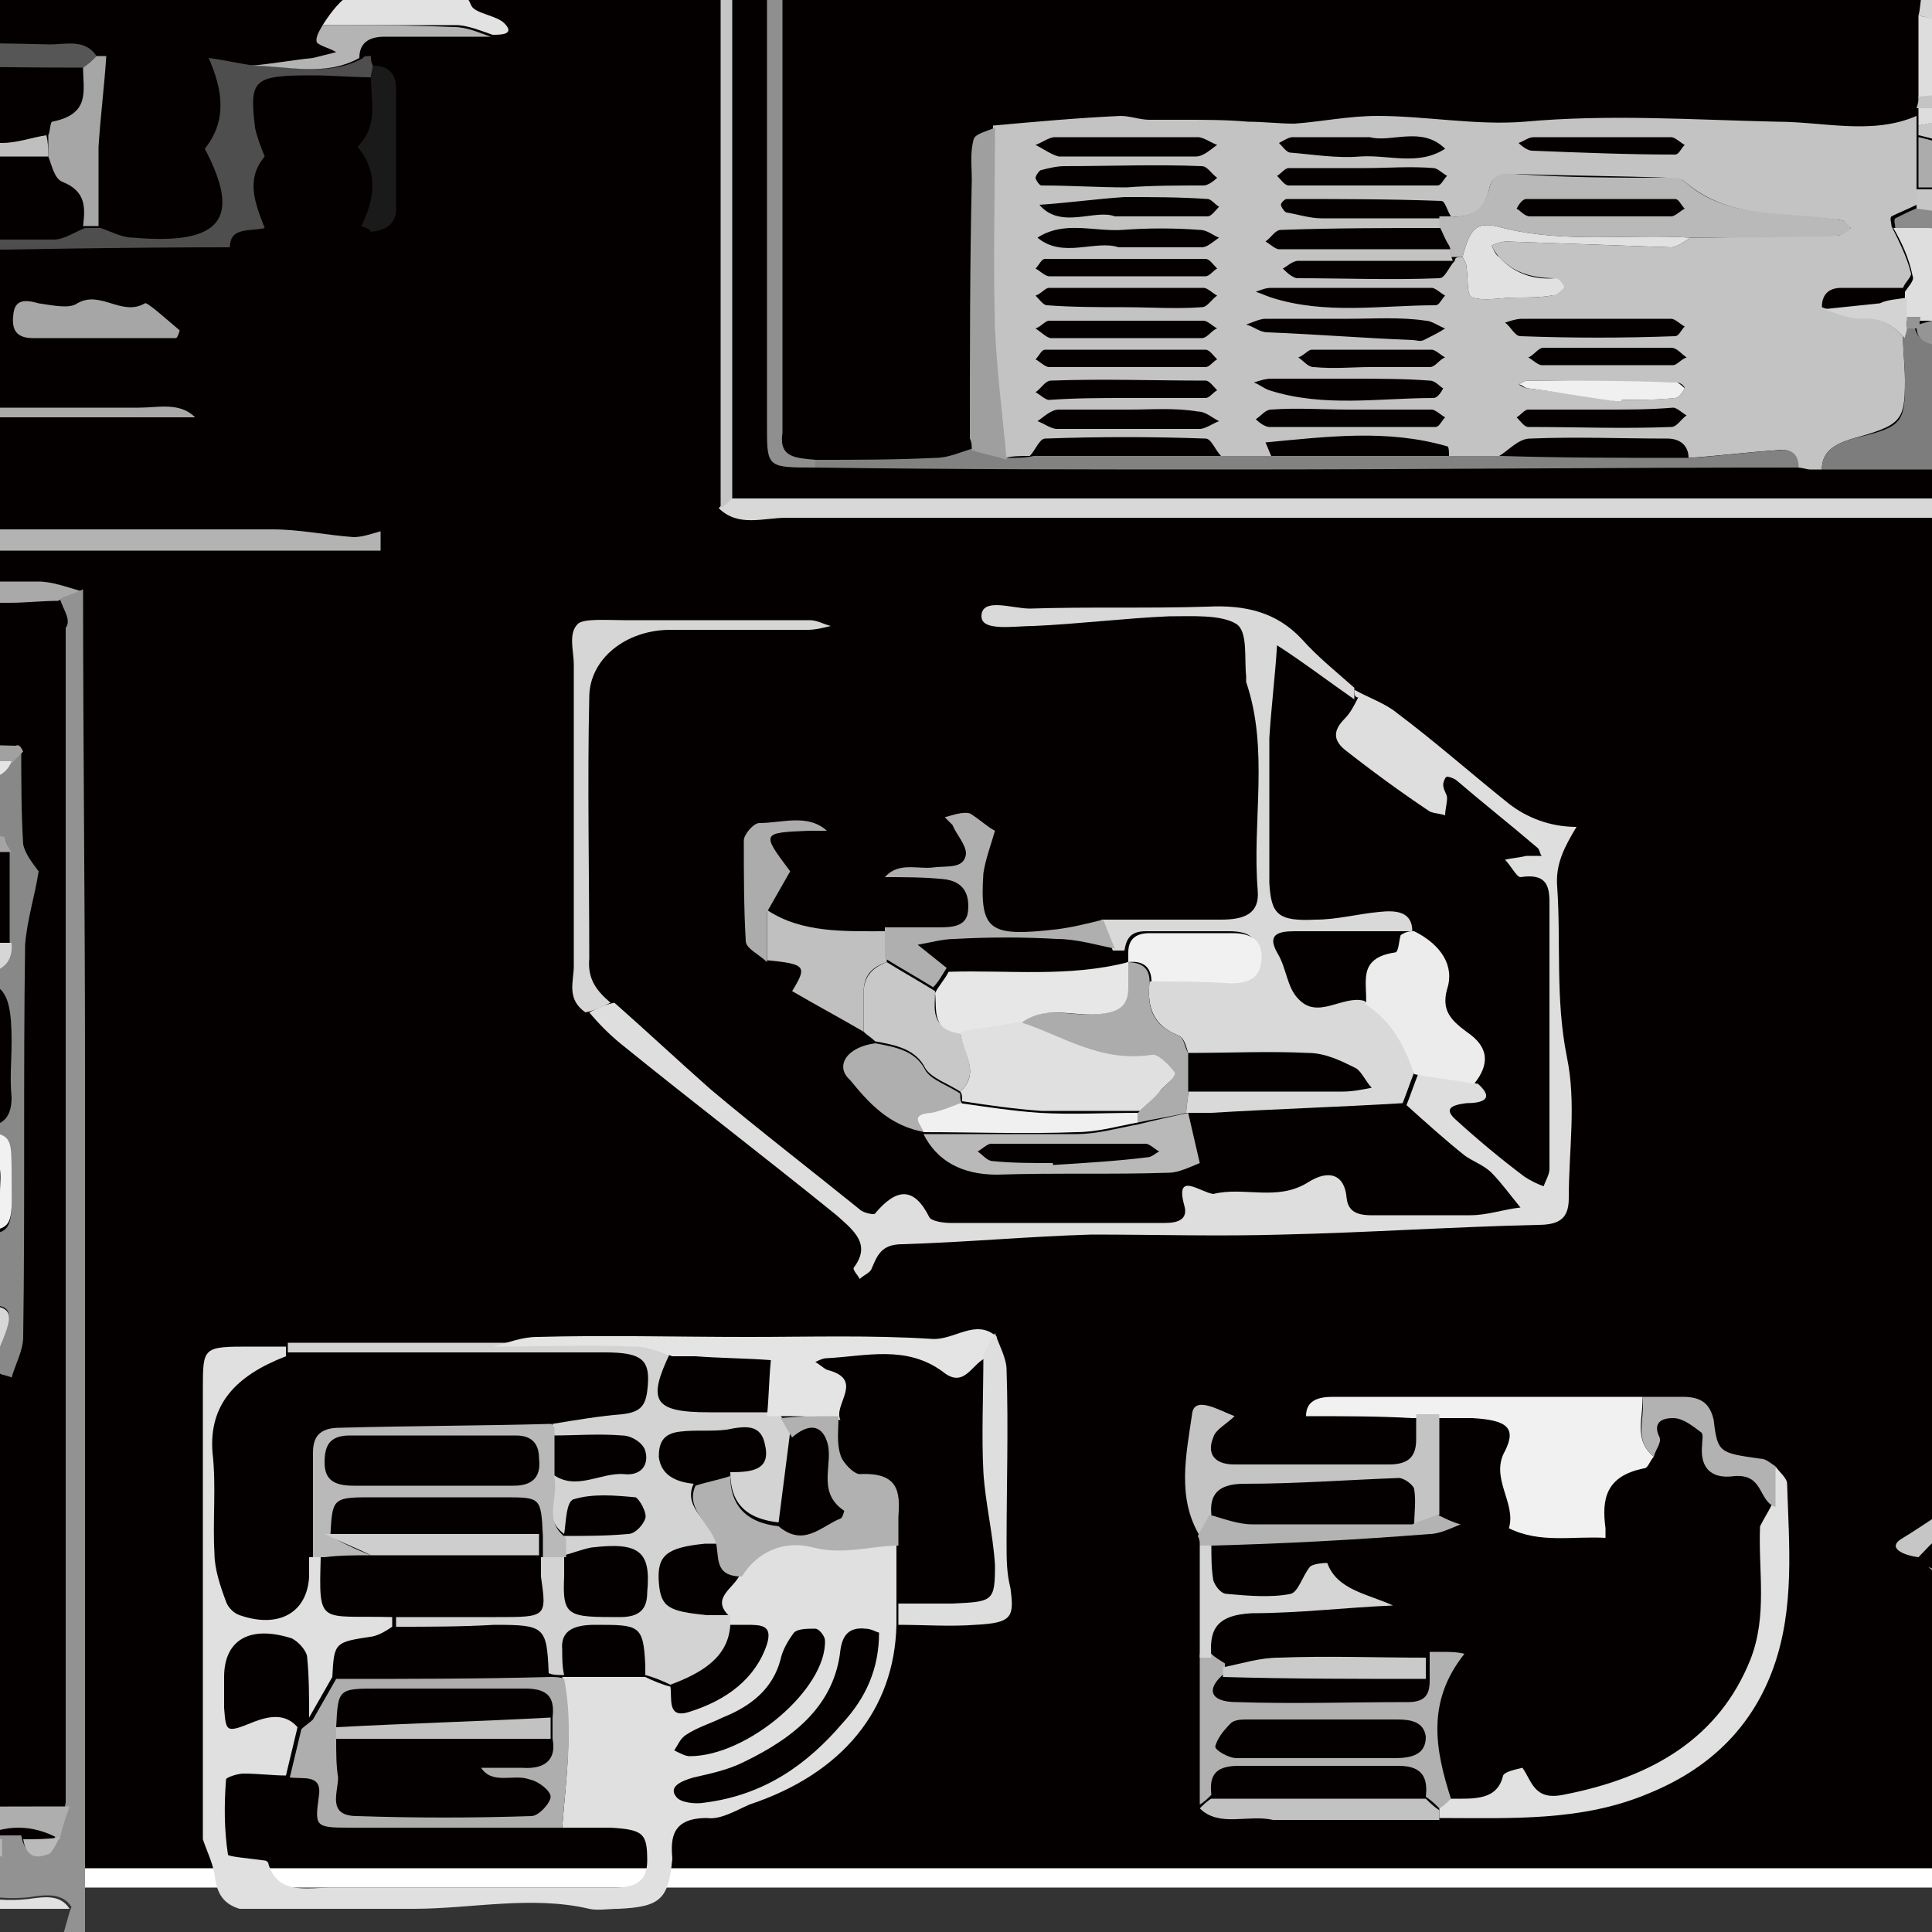 <?xml version="1.0" encoding="utf-8"?>
<!-- Generator: Adobe Illustrator 22.0.0, SVG Export Plug-In . SVG Version: 6.00 Build 0)  -->
<svg version="1.1" id="圖層_1" xmlns="http://www.w3.org/2000/svg" xmlns:xlink="http://www.w3.org/1999/xlink" x="0px" y="0px"
	 viewBox="0 0 100 100" style="enable-background:new 0 0 100 100;" xml:space="preserve">
<rect x="0" y="0" width="100" height="100" fill="#333333" stroke="none"/>
<style type="text/css">
	.st0{fill:none;}
	.st1{fill:#040000;stroke:#FFFFFF;stroke-miterlimit:10;}
	.st2{display:none;fill:none;stroke:#FFFFFF;stroke-width:5;stroke-miterlimit:10;}
	.st3{display:none;fill:none;stroke:#FFFFFF;stroke-width:0.5;stroke-miterlimit:10;}
	.st4{display:none;fill:none;stroke:#FFFFFF;stroke-width:0.3;stroke-miterlimit:10;}
	.st5{display:none;fill:#040000;stroke:#FFFFFF;stroke-width:0.3;stroke-miterlimit:10;}
	.st6{display:none;}
	.st7{display:inline;}
	.st8{display:inline;clip-path:url(#SVGID_2_);}
	.st9{fill:#FFFFFF;}
	.st10{fill:#5F5F5F;}
	.st11{fill:#C4C4C4;}
	.st12{fill:#EBEBEB;}
	.st13{fill:#E6E6E6;}
	.st14{fill:#E7E7E7;}
	.st15{fill:#EAEAEA;}
	.st16{fill:#CDCDCD;}
	.st17{fill:#8E8E8E;}
	.st18{fill:#D6D6D6;}
	.st19{fill:#E9E9E9;}
	.st20{fill:#BFBFBF;}
	.st21{fill:#9B9B9B;}
	.st22{fill:#A0A0A0;}
	.st23{fill:#4C4C4C;}
	.st24{fill:#ABABAB;}
	.st25{fill:#4B4B4B;}
	.st26{fill:#E3E3E3;}
	.st27{fill:#676767;}
	.st28{fill:#969696;}
	.st29{fill:#A1A1A1;}
	.st30{fill:#E1E1E1;}
	.st31{fill:#BABABA;}
	.st32{fill:#8C8C8C;}
	.st33{fill:#DFDFDF;}
	.st34{fill:#ECECEC;}
	.st35{fill:#D8D8D8;}
	.st36{fill:#E0E0E0;}
	.st37{fill:#9A9A9A;}
	.st38{fill:#E5E5E5;}
	.st39{fill:#EFEFEF;}
	.st40{fill:#B0B0B0;}
	.st41{fill:#242424;}
	.st42{fill:#535353;}
	.st43{fill:#838383;}
	.st44{fill:#C5C5C5;}
	.st45{fill:#DBDBDB;}
	.st46{fill:#B4B4B4;}
	.st47{fill:#212121;}
	.st48{fill:#8B8B8B;}
	.st49{fill:#B6B6B6;}
	.st50{fill:#909090;}
	.st51{fill:#232323;}
	.st52{fill:#262626;}
	.st53{fill:#D7D7D7;}
	.st54{fill:#BDBDBD;}
	.st55{fill:#989898;}
	.st56{fill:#E8E8E8;}
	.st57{fill:#2D2D2D;}
	.st58{fill:#D3D3D3;}
	.st59{fill:#949494;}
	.st60{fill:#A2A2A2;}
	.st61{fill:#EEEEEE;}
	.st62{fill:#CCCCCC;}
	.st63{fill:#F1F1F1;}
	.st64{fill:#ADADAD;}
	.st65{fill:#D4D4D4;}
	.st66{fill:#353535;}
	.st67{fill:#AEAEAE;}
	.st68{fill:#E4E4E4;}
	.st69{fill:#737373;}
	.st70{fill:#898989;}
	.st71{fill:#CBCBCB;}
	.st72{fill:#C1C1C1;}
	.st73{fill:#5A5A5A;}
	.st74{fill:#7B7B7B;}
	.st75{fill:#BBBBBB;}
	.st76{fill:#888888;}
	.st77{fill:#B3B3B3;}
	.st78{fill:#979797;}
	.st79{fill:#717171;}
	.st80{fill:#787878;}
	.st81{fill:#D1D1D1;}
	.st82{fill:#DADADA;}
	.st83{fill:#999999;}
	.st84{fill:#575757;}
	.st85{fill:#202020;}
	.st86{fill:#D2D2D2;}
	.st87{fill:#7E7E7E;}
	.st88{fill:#646464;}
	.st89{fill:#D0D0D0;}
	.st90{fill:#3C3C3C;}
	.st91{fill:#A9A9A9;}
	.st92{fill:#AAAAAA;}
	.st93{fill:#C6C6C6;}
	.st94{fill:#919191;}
	.st95{fill:#464646;}
	.st96{fill:#A8A8A8;}
	.st97{fill:#BCBCBC;}
	.st98{fill:#666666;}
	.st99{fill:#DCDCDC;}
	.st100{fill:#DEDEDE;}
	.st101{fill:#D9D9D9;}
	.st102{fill:#929292;}
	.st103{fill:#C7C7C7;}
	.st104{fill:#EDEDED;}
	.st105{fill:#B1B1B1;}
	.st106{fill:#F0F0F0;}
	.st107{fill:#6E6E6E;}
	.st108{fill:#4E4E4E;}
	.st109{fill:#B9B9B9;}
	.st110{fill:#707070;}
	.st111{fill:#696969;}
	.st112{fill:#8A8A8A;}
	.st113{fill:#9E9E9E;}
	.st114{fill:#686868;}
	.st115{fill:#B2B2B2;}
	.st116{fill:#A7A7A7;}
	.st117{fill:#D5D5D5;}
	.st118{fill:#C0C0C0;}
	.st119{fill:#C3C3C3;}
	.st120{fill:#CACACA;}
	.st121{fill:#AFAFAF;}
	.st122{fill:#C9C9C9;}
	.st123{fill:#5D5D5D;}
	.st124{fill:#C2C2C2;}
	.st125{fill:#8F8F8F;}
	.st126{fill:#363636;}
	.st127{fill:#848484;}
	.st128{fill:#E2E2E2;}
	.st129{fill:#CECECE;}
	.st130{fill:#565656;}
	.st131{fill:#777777;}
	.st132{fill:#616161;}
	.st133{fill:#A6A6A6;}
	.st134{fill:#6C6C6C;}
	.st135{fill:#C8C8C8;}
	.st136{fill:#9D9D9D;}
	.st137{fill:#ACACAC;}
	.st138{fill:#BEBEBE;}
	.st139{fill:#9F9F9F;}
	.st140{fill:#B8B8B8;}
	.st141{fill:#CFCFCF;}
	.st142{fill:#A3A3A3;}
	.st143{fill:#494949;}
	.st144{fill:#424242;}
	.st145{fill:#3D3D3D;}
	.st146{fill:#B7B7B7;}
	.st147{fill:#3E3E3E;}
	.st148{fill:#7C7C7C;}
	.st149{fill:#595959;}
	.st150{fill:#252525;}
	.st151{fill:#626262;}
	.st152{fill:#1F1F1F;}
	.st153{fill:#525252;}
	.st154{fill:#747474;}
	.st155{fill:#555555;}
	.st156{fill:#959595;}
	.st157{fill:#2C2C2C;}
	.st158{fill:#2A2A2A;}
	.st159{fill:#8D8D8D;}
	.st160{fill:#9C9C9C;}
	.st161{fill:#161616;}
	.st162{fill:#939393;}
	.st163{fill:#878787;}
	.st164{fill:#B5B5B5;}
	.st165{fill:#1D1D1D;}
	.st166{fill:#4F4F4F;}
	.st167{fill:#6B6B6B;}
	.st168{fill:#727272;}
	.st169{fill:#393939;}
	.st170{fill:#6A6A6A;}
	.st171{fill:#818181;}
	.st172{fill:#828282;}
	.st173{fill:#454545;}
	.st174{fill:#DDDDDD;}
	.st175{fill:#444444;}
	.st176{fill:#171717;}
	.st177{fill:#2E2E2E;}
	.st178{fill:#A4A4A4;}
	.st179{fill:#858585;}
	.st180{fill:#A5A5A5;}
	.st181{fill:#515151;}
	.st182{fill:#505050;}
	.st183{fill:#757575;}
	.st184{fill:#797979;}
	.st185{fill:#323232;}
	.st186{fill:#585858;}
	.st187{fill:#3B3B3B;}
	.st188{fill:#808080;}
	.st189{fill:#4D4D4D;}
	.st190{fill:#4A4A4A;}
	.st191{fill:#767676;}
	.st192{fill:#636363;}
	.st193{fill:#474747;}
	.st194{fill:#7D7D7D;}
	.st195{fill:#222222;}
	.st196{fill:#272727;}
	.st197{fill:#6F6F6F;}
	.st198{fill:#5B5B5B;}
	.st199{fill:#404040;}
	.st200{fill:#2F2F2F;}
	.st201{fill:#1A1A1A;}
	.st202{fill:#6D6D6D;}
	.st203{fill:#868686;}
	.st204{fill:#484848;}
	.st205{fill:#3A3A3A;}
	.st206{fill:#0D0D0D;}
	.st207{fill:#0B0B0B;}
	.st208{fill:#383838;}
	.st209{fill:#333333;}
	.st210{fill:#1E1E1E;}
	.st211{fill:#7F7F7F;}
	.st212{fill:#303030;}
	.st213{fill:#121212;}
	.st214{fill:#101010;}
	.st215{fill:#292929;}
	.st216{fill:#181818;}
	.st217{fill:#5E5E5E;}
	.st218{fill:#434343;}
	.st219{fill:#3F3F3F;}
	.st220{fill:#7A7A7A;}
	.st221{fill:#545454;}
	.st222{fill:#191919;}
	.st223{fill:#141414;}
	.st224{fill:#2B2B2B;}
	.st225{fill:#313131;}
	.st226{fill:#1B1B1B;}
	.st227{fill:#151515;}
	.st228{fill:#1C1C1C;}
</style>
<rect x="-198" y="-2.8" class="st1" width="400" height="100"/>
<path class="st3" d="M-170.6,86.8c0.1,7,10.8,2.3,20.6,2c9.8-1.3,42.5-3,50-3.3s225.5-2.7,232.2-2.5c6.7,0.2,10.7,1.3,21.7,1.3
	s15.7-0.8,15.7-6.4c0-1.3-0.3-2.2-0.8-3c-2.2-3.2-10.8-2.8-12.2-2.7c-13.6,1.1-21.3,3-21.3,3s-20.2,5.1-47.3,4.7
	c-2.5,0-6.4-0.2-11.3-1.3c-3.1-0.7-9.3-2.5-16-7c-3.7-2.5-6-4-8.3-7c-4.1-5.3-3.5-9.1-7.7-14.7c-2.3-3.1-4.9-5.1-6.7-6.3
	c-8-2.8-17.7-5.5-28.8-7.4c-10.6-1.8-20.3-2.5-28.5-2.6c-10.7-6-24.7-10.7-39.7-10.7c-15,0-34,4-39.3,15.7c-4,16.3-3,30.3-13,36
	c-13,4.7-8,3.7-18,4.7s-30.9,0-36,3.8C-170.6,86.8-170.6,86.8-170.6,86.8z"/>
<path class="st4" d="M-87.6,35.5C-92.3,43-94.1,60-97.8,67c-5.8,8.5-12,11.8-17,13s-10.5-3.4-10.8,1.8c-0.2,5.1,5.3,1.9,11.5,2.1
	s19-3.3,24.8-7.3s10.5-8.8,10.5-8.8s8-10.8,13.3-11s4.5,1.2,6.3,3.3s3,3.7,0,6.4s-11.3,8.3-11.5,14c7.8,2,20.5,3.3,26.3,0.3
	c5.3-7.3,4.5-8,10.8-9.5c9,1.3,45.8,4.5,51.8,0.5c-5.2,8.8-5.2,9-2,10c10-0.3,20.5,3,25.3-1.3c-0.5-6-5.5-7.8-3.5-11.5
	s8.3-1.5,11,0.8s6.8,6.5,11.5,8s10.7,2.5,10.7,2.5S44.2,63.5,40.2,58s-2.3-1.3-4-5.5s-9-9.3-19.5-10s-45.5-4.3-53.5-8.3
	S-44.7,30-50,27.8s-13.6-1.8-17.8,0s-1.5,3-4.5,3.5C-78.3,32.3-85.5,31.3-87.6,35.5z"/>
<g class="st6">
	<defs>
		<rect id="SVGID_1_" x="-200" width="400" height="100"/>
	</defs>
	<clipPath id="SVGID_2_" class="st7">
		<use xlink:href="#SVGID_1_"  style="overflow:visible;"/>
	</clipPath>
	<g id="XMLID_28_" class="st8">
		<g id="XMLID_251_">
			<g id="XMLID_336_">
				<path id="XMLID_337_" class="st9" d="M-23.8,69.4c-8.3-0.2-16.5,0-24.5,0.3c-8.5,0.4-16.1,1-23.3,1.8
					c-14.2,1.5-26.1,3.5-35.5,5.7c-2.4,0.5-5.1,1.1-6.3,1.7c-1.2,0.6-0.3,1.3,2.1,1.8c2.3,0.5,5.5,0.9,8.8,1.3
					c3.5,0.4,7.1,0.7,10.8,1.1c7.6,0.7,15.6,1.4,24.2,1.8c8.8,0.4,18,0.7,27.2,0.8c18.3,0.3,37,0.3,55.3,0c17.6-0.3,35.2-1,51.6-2.1
					c3.7-0.2,7.3-0.5,10.8-0.7c1.6-0.1,3.3-0.2,5-0.3c1-0.1,1.9-0.1,2.8-0.2c0.9-0.1,1.8-0.2,2.7-0.3c6.1-0.7,11.5-1.6,15.2-2.6
					c1.1-0.3,2.1-0.7,2.1-1c0.1-0.4-1.1-0.7-2.7-1c-2.7-0.5-6.2-0.9-9.4-1.3c-6.8-0.8-13.7-1.7-21.3-2.4c-7.4-0.7-14.4-1.4-22.1-2.1
					C42,71,33.8,70.4,25.5,70C16.8,69.6,7.9,69.4-1,69.2c-8.8-0.2-17.9-0.2-26.8-0.1c-4.3,0.1-8.5,0.2-12.7,0.4
					c-0.6,0-0.4,0.2,0.3,0.1c8.6-0.2,17.4-0.4,26.2-0.4c8.6,0,17.3,0.2,25.5,0.6c16.1,0.7,31.6,1.8,45.8,3.1c3.5,0.3,7.1,0.7,10.2,1
					c3.2,0.4,6.3,0.8,9.4,1.2c6.3,0.8,12.5,1.7,18.7,2.6c0.9,0.1,2.3,0.3,2.5,0.5c0.2,0.3-1,0.5-1.9,0.8c-1.7,0.4-3.8,0.9-6.1,1.3
					s-4.9,0.7-7.7,1.1c-0.8,0.1-1.8,0.2-2.5,0.3c-0.6,0.1-1.1,0.2-1.6,0.3c-1.3,0.2-2.8,0.4-4.4,0.5c-13.6,1.3-29.9,2-45.7,2.5
					c-17.4,0.5-35.3,0.7-53.1,0.6c-8.8-0.1-17.6-0.3-26.2-0.6s-16.9-0.7-24.7-1.3c-7.4-0.6-14.1-1.4-20.8-2.2
					c-4.9-0.6-12.3-1.4-10.1-2.4c1.2-0.6,3.9-1.1,6-1.5c2.2-0.5,4.5-1,6.9-1.4c5.1-0.9,10.6-1.8,16.6-2.7c5.9-0.8,12-1.6,18.7-2.3
					c6.8-0.7,14-1.3,22.2-1.6C-32.1,69.4-28,69.3-23.8,69.4C-23.7,69.4-23.7,69.4-23.8,69.4L-23.8,69.4z"/>
			</g>
			<g id="XMLID_334_">
				<path id="XMLID_335_" class="st9" d="M-3.3,70.4c-14.6-0.3-29.3,0.2-42.6,1.1c-6.5,0.5-12.7,1-18.6,1.7
					c-5.8,0.6-11.4,1.3-16.3,2.1c-4.8,0.8-9.9,1.6-13.6,2.5c-3.8,0.9-5.4,2.1-0.3,3c2.2,0.4,5.3,0.7,8.3,0.9
					c3.1,0.3,6.3,0.6,9.5,0.8c6.5,0.5,13.4,1,20.4,1.3c6.8,0.4,14,0.6,21.1,0.8c7.6,0.2,15.4,0.2,23,0c4-0.1,8-0.2,12-0.3
					c3.8-0.1,7.7-0.1,11.5-0.2c7.5-0.1,15-0.3,22.3-0.6c3.7-0.2,7.3-0.3,10.9-0.5c3.1-0.2,6-0.4,9.1-0.6c1.5-0.1,3-0.1,4.4-0.2
					c1.5-0.1,2.9-0.2,4.4-0.4c2.8-0.3,5.6-0.5,8-0.9c4.7-0.6,8.8-1.4,12-2.2c0.8-0.2,1.5-0.4,2.2-0.6c0.4-0.1,0.8-0.2,1.1-0.4
					c0.4-0.2,0-0.4-0.8-0.6c-2-0.4-4.3-0.9-6.8-1.2c-2.6-0.4-6.1-0.5-9-0.8c-2.9-0.3-5.8-0.6-8.7-0.8c-6-0.6-12.1-1.2-18.3-1.7
					c-12.2-1.1-25.3-2-39.4-2.3c-3.4-0.1-6.7-0.1-10.1-0.1c-0.4,0-0.4,0.1,0,0.1c6.9,0.1,13.7,0.3,20.3,0.6
					c6.5,0.3,12.7,0.7,18.6,1.2c6.1,0.5,12.1,1,17.8,1.6c5.5,0.5,11.1,1.1,16.2,1.7c1.5,0.2,2.6,0.4,3.8,0.6
					c1.1,0.2,2.1,0.4,3.3,0.6c2.4,0.4,4.9,0.8,6.9,1.2c-0.1-0.1-0.2-0.3-0.3-0.4c-1.7,0.6-4,1.2-6.6,1.7c-2.6,0.5-5.8,0.9-8.9,1.4
					c-3.2,0.5-6.9,0.8-10.3,1.3c-1.7,0.2-3.7,0.4-5.7,0.5c-2.3,0.2-4.8,0.3-7.3,0.5c-10.2,0.6-21.2,0.8-32,1c-2.6,0-5.3,0.1-7.9,0.1
					c-2.8,0-5.7,0-8.5-0.1c-5.7-0.1-11.3,0-17-0.1c-10.2-0.2-20.2-0.5-29.9-1c-9.7-0.5-18.9-1.2-27.5-2c-3.2-0.3-7.7-0.7-8.3-1.2
					c-0.7-0.7,2.3-1.3,4.9-1.8c2.9-0.6,6.3-1.1,9.7-1.7c3.4-0.6,6.9-1.1,10.5-1.6c14.6-2.2,33.9-3.8,54.7-4
					C-8.6,70.5-6,70.5-3.3,70.4C-3.2,70.5-3.2,70.4-3.3,70.4L-3.3,70.4z"/>
			</g>
			<g id="XMLID_332_">
				<path id="XMLID_333_" class="st9" d="M-0.4,71.7c-5.2,0-10.5,0-15.7,0.1c-5.3,0.1-10.5,0.3-15.6,0.5c-5.2,0.2-10.4,0.5-15.1,0.8
					c-4.8,0.4-9.3,0.9-13.6,1.4c-8.3,1-15.6,2.2-21.2,3.5c-1.8,0.4-3.3,0.9-2.6,1.5c0.6,0.4,2.7,0.8,5.1,1c2.2,0.2,4.8,0.4,7.3,0.6
					c2.8,0.2,5.7,0.4,8.6,0.5c11.3,0.6,23.1,0.9,35.1,1c5.9,0.1,11.8,0,17.7-0.1c5.9-0.1,11.8-0.3,17.7-0.4
					c5.8-0.2,11.6-0.4,17.3-0.6c5.6-0.2,11.1-0.5,16.5-0.8c1.2-0.1,2.3-0.1,3.5-0.2c1.5-0.1,2.8-0.1,4.2-0.2
					c1.2-0.1,2.4-0.2,3.5-0.3c1.4-0.1,2.7-0.2,3.9-0.3c4.5-0.6,8.5-1.4,8.4-2.3c-0.1-0.9-3.9-1.6-8.3-2.1c-2.5-0.3-5.8-0.4-8.4-0.7
					c-2.6-0.3-5.3-0.5-8-0.8c-10.4-1-22-1.8-34.3-2c-3.1-0.1-6.3-0.1-9.4,0c-0.5,0-0.5,0.1,0,0.1c12.1-0.1,24.5,0.4,34.8,1.4
					c5.1,0.5,9.8,1,14.3,1.6c2.3,0.3,4.1,0.6,6,0.9c1.5,0.3,3.5,0.4,5,0.7c1.5,0.3,2.3,0.5,1.9,0.9c-0.5,0.4-2.1,0.7-3.6,1
					c-0.6,0.1-1.4,0.3-2.1,0.4c-0.9,0.1-1.7,0.3-2.6,0.4c-1.7,0.3-3.8,0.5-5.9,0.7c-1,0.1-1.9,0.2-3.1,0.3c-1.1,0.1-2.3,0.2-3.4,0.2
					c-2.6,0.2-5.2,0.3-7.9,0.5c-5.3,0.3-10.8,0.5-16.2,0.6c-5.5,0.2-11,0.3-16.6,0.3c-5.6,0-11.1,0-16.7-0.1
					c-11-0.1-21.6-0.4-32.2-0.8c-5.1-0.2-10.2-0.5-15-0.8c-2.5-0.2-5-0.3-7.3-0.5c-1.5-0.1-3-0.3-2.9-0.5c0.2-0.3,2.1-0.7,3.3-1
					c1.3-0.3,2.6-0.6,4.1-0.8c3-0.6,6.4-1.1,10-1.6c3.6-0.5,7.4-0.9,11.5-1.3c2.1-0.2,4.2-0.4,6.4-0.6c2.1-0.2,4.1-0.4,6.2-0.5
					c4.4-0.3,8.7-0.7,13.4-0.9c4.7-0.2,9.5-0.4,14.4-0.5C-5.4,71.8-2.9,71.8-0.4,71.7C-0.2,71.7-0.2,71.7-0.4,71.7L-0.4,71.7z"/>
			</g>
			<g id="XMLID_330_">
				<path id="XMLID_331_" class="st9" d="M7,73.2c-9.1,0.1-18.2,0.3-27,0.6c-4.4,0.2-8.7,0.4-13,0.6c-4.5,0.2-8.6,0.6-12.7,1
					c-7.6,0.7-15.2,1.6-21.2,2.7c-1.8,0.3-3.1,0.7-2.4,1.1c0.5,0.3,2.2,0.6,4.2,0.8c3.8,0.4,8.6,0.5,13,0.6c4.6,0.1,9.3,0.2,14,0.2
					c4.7,0,9.4,0.1,14.2,0.1c9.3,0,18.5-0.1,27.6-0.4c9.2-0.3,18.3-0.7,27-1.2c4.4-0.3,8.6-0.6,12.8-0.9c0.9-0.1,1.8-0.2,2.8-0.2
					c1-0.1,2.1-0.1,3.1-0.2c2.5-0.2,4.4-0.4,5.1-0.8c1.2-0.8-3.1-1.4-7.3-1.7c-2.3-0.2-4.8-0.3-7.1-0.5c-2.4-0.2-4.9-0.3-7.3-0.5
					c-4.7-0.3-9.6-0.6-14.5-0.8c-4.8-0.3-9.9-0.5-15-0.5c-2.4,0-4.7,0.1-6.9,0.2c-0.3,0-0.2,0.1,0.1,0.1c10-0.3,19.7,0.3,28.4,1
					c4.4,0.3,8.6,0.7,12.8,1.1c3.4,0.3,7,0.7,9.3,1.2c0.9,0.2,0.8,0.3,0.1,0.5c-0.8,0.2-1.9,0.5-3.5,0.6c-3.7,0.3-7.4,0.7-11.3,1
					c-7.8,0.6-15.9,1-24.4,1.3c-8.5,0.3-17.1,0.4-25.9,0.5c-4.3,0-8.5,0-12.8-0.1c-4.5-0.1-8.6-0.2-12.9-0.4c-4-0.2-8-0.4-11.9-0.7
					c-1.9-0.1-3.8-0.2-5.3-0.3c-0.3,0-0.7-0.1-1-0.1c0.3,0-0.7-0.1-0.4-0.1c-0.1,0-0.3,0-0.1-0.1c1-0.2,2.4-0.4,3.7-0.6
					c1.5-0.2,3-0.4,4.6-0.6c3-0.4,6.2-0.8,9.5-1.1c3.5-0.4,7.2-0.7,10.8-1c3.6-0.3,7.1-0.7,10.9-1c7.6-0.6,15.6-1,23.9-1.2
					C2.9,73.3,4.9,73.2,7,73.2C7,73.2,7,73.2,7,73.2L7,73.2z"/>
			</g>
			<g id="XMLID_328_">
				<path id="XMLID_329_" class="st9" d="M10.9,75.5C5,75.2-1.1,75.3-7,75.5c-5.5,0.2-10.8,0.4-16,0.7c-1,0.1-2.1,0.2-3.2,0.2
					c-0.7,0-1.4,0-2.1,0.1c-0.8,0.1-1.5,0.1-2.1,0.2c-2.1,0.3-3.9,0.6-5.4,0.9c-1.6,0.4-2.9,0.8-1.7,1.3c1.3,0.4,5.1,0.6,8.1,0.7
					c2.9,0.1,5.9,0,8.9,0c2.8,0,5.8,0.1,8.7,0c3-0.1,6-0.1,9-0.2c3-0.1,5.9-0.2,8.8-0.3c3-0.1,6-0.3,9.1-0.3
					c2.6-0.1,5.2-0.1,7.8-0.2c2.7-0.1,5.5-0.2,7.8-0.4c2.3-0.2,5.2-0.6,5.9-1c1.1-0.6-3-1-5.8-1.2c-2.7-0.2-5.7-0.4-8.9-0.5
					c-6.1-0.2-12.1-0.2-18.2-0.1c-0.3,0-0.2,0.1,0.1,0.1c5,0,9.7,0.1,14.2,0.4c2,0.1,3.9,0.3,5.7,0.5c1.9,0.2,3.9,0.4,5.7,0.7
					c0.8,0.1,1.1,0.2,0.9,0c-0.2-0.2-0.2-0.1-0.7,0c-0.6,0.1-1.4,0.2-2.1,0.3c-1.8,0.2-3.7,0.4-5.6,0.6c-3.9,0.4-8.8,0.7-13.4,0.8
					c-5.1,0.2-10.2,0.3-15.4,0.4c-2.6,0-5.2,0-7.8,0c-2.5,0-5,0-7.4-0.1c-1.2-0.1-2.2-0.2-3.3-0.2c-1.1-0.1-2.4-0.2-3.6-0.3
					c-0.5,0-1-0.1-1.5-0.1c-0.1,0-0.8-0.1-0.8-0.1c0.1,0,0.3,0.1,0.2,0c0.2,0.1,0.1,0.1,0.3,0c0.2-0.1,0.3-0.1,0.5-0.2
					c1-0.3,2.3-0.5,3.9-0.7c0.8-0.1,2-0.2,2.6-0.4c0.2-0.1,0.5-0.2,0.6-0.2c0.1,0,0.8-0.1,1.1-0.1c4-0.5,9.2-0.8,14.2-1.1
					C-2,75.5,4.4,75.3,10.9,75.5C11,75.5,11.1,75.5,10.9,75.5L10.9,75.5z"/>
			</g>
			<g id="XMLID_326_">
				<path id="XMLID_327_" class="st9" d="M10.4,76.8c-2.2-0.1-4.6-0.2-6.9-0.3c-2.5-0.1-5-0.2-7.5-0.2c-2.8,0-5.6,0.2-8.1,0.4
					c-2.7,0.2-5.8,0.6-4.2,1.1c0.8,0.2,2.1,0.3,3.9,0.4c1.1,0,2.2-0.1,3.4-0.1c2.6,0,5.2,0,7.8,0C1.4,78,4,78,6.4,77.9
					c2.5-0.1,4.8-0.3,7.2-0.4c0.8,0,1-0.1,0.7-0.3c-0.8-0.3-2.7-0.5-4.5-0.6c-1.5-0.1-3.7-0.2-5.4-0.2c-0.3,0-0.4,0.1-0.2,0.1
					c1.3,0.2,3,0.2,4.3,0.4c1.4,0.2,2.6,0.4,4.1,0.5c-0.1-0.1-0.2-0.2-0.2-0.3c-3.1,0.4-8.1,0.5-11.9,0.6c-2,0-4,0-6,0
					c-1.9,0-3.6-0.1-4.8-0.3c0.3,0.1,0.5,0.1,0.8,0.2c-0.1,0-0.1-0.1-0.2-0.1c0,0.1,0,0.1,0,0c-0.2,0.1-0.3,0.2-0.5,0.3
					c0.4-0.1,3-0.3,4.1-0.4c1.7-0.1,3.3-0.2,4.9-0.3c3.6-0.3,7.4-0.3,11.3-0.2C10.5,76.8,10.7,76.8,10.4,76.8L10.4,76.8z"/>
			</g>
			<g id="XMLID_322_">
				<path id="XMLID_323_" class="st9" d="M-201.8,78.5c13.7,0.3,28.4,0.5,42,0c6.5-0.2,12.8-0.6,18.3-1.2c2.8-0.3,5.6-0.6,8.1-1
					c2.7-0.4,5-0.8,7.3-1.3c4.7-0.9,8.9-1.9,14.2-2.7c4.8-0.8,10-1.5,15.7-2.1c11.2-1.3,24.2-2.2,37.6-2.9c29.8-1.4,62.7-1,91.4,0.8
					c15.2,0.9,29,2.2,42.5,3.6c6.8,0.7,13.5,1.4,20.9,1.9c7.6,0.6,15.5,0.9,23.8,1.1c17.4,0.4,35.2,0.3,52.7,0.2
					c18.2-0.1,36.4-0.3,54.5-0.5c4.3-0.1,8.5-0.1,12.7-0.2c0.3,0,0.2-0.1-0.1-0.1c-9.2,0-18.3,0.2-27.4,0.2c-9,0.1-18,0.2-27.1,0.2
					c-17.9,0.1-35.8,0.1-53.6-0.2c-8.5-0.1-16.8-0.4-24.9-0.8c-7.8-0.4-15-1.1-21.9-1.7c-6.8-0.6-13.6-1.3-20.6-1.9
					c-7-0.6-14.3-1.1-21.7-1.5C28,67.5,12.4,66.8-3.5,66.5c-14.8-0.3-29.8-0.4-44.5,0c-13.9,0.4-27.9,1-40.1,2
					c-12.2,1.1-22.8,2.5-30.8,4.2c-4.4,1-8,2-13,2.9c-4.8,0.8-10.6,1.5-17.6,1.9c-6.5,0.4-13.1,0.5-20,0.7
					c-7.1,0.2-14.5,0.2-21.7,0.3C-194.7,78.5-198.2,78.5-201.8,78.5C-201.9,78.5-201.9,78.5-201.8,78.5L-201.8,78.5z"/>
			</g>
			<g id="XMLID_320_">
				<path id="XMLID_321_" class="st9" d="M-12,68.1c18.5-0.2,37,0.5,53.6,1.7c8.4,0.6,16.4,1.3,23.9,2.2c3.7,0.4,7.4,0.8,11,1.3
					c3.7,0.4,7.1,0.9,10.7,1.4c7.1,0.9,14,1.8,21.2,2.7c3.7,0.4,7.7,0.9,12.4,1.1c4.5,0.2,9.3,0.2,14,0.2c10.3,0,20.5-0.1,30.7-0.2
					c10.1-0.1,20.2-0.2,30.3-0.4c20.1-0.3,40-0.6,60-1.1c2.5-0.1,5-0.1,7.5-0.2c0.2,0,0.2-0.1-0.1-0.1c-20.1,0.4-40.2,0.6-60.4,0.8
					c-10.1,0.1-20.2,0.2-30.3,0.2s-20.2-0.1-30.4-0.1c-4.9,0-9.8,0-14.7,0c-4.3-0.1-8.2-0.3-11.7-0.6c-3.8-0.4-7.2-0.8-10.7-1.2
					c-3.6-0.4-7.3-0.8-11-1.3c-7.4-0.8-15-1.7-22.8-2.4c-7.7-0.8-15.7-1.5-24-2.1c-16.2-1.2-34-2-52.2-1.8C-7.4,68-9.7,68-12,68.1
					C-12.1,68.1-12.1,68.1-12,68.1L-12,68.1z"/>
			</g>
			<g id="XMLID_318_">
				<path id="XMLID_319_" class="st9" d="M-196.5,77.2c13.6,0.4,28-0.1,40.5-0.9c3.2-0.2,6.5-0.4,9.5-0.7s5.7-0.6,8.4-0.9
					c5.6-0.7,9.9-1.6,14.1-2.5c4.2-0.9,8.6-1.8,13.9-2.5c5.7-0.8,12.4-1.3,19.5-1.8c15.6-1.1,32.7-1.8,49.7-2.2
					c16.8-0.4,34-0.5,50.9-0.2c15.9,0.3,31.9,1.1,45.7,2.2c13.6,1.1,25,2.8,38.5,3.9c13.7,1.2,29.3,1.5,44.9,1.6
					c16.1,0.1,32.4-0.1,48.5-0.1c18-0.1,36.3-0.1,54.2-0.5c4.4-0.1,8.7-0.2,13.1-0.3c1,0,0.7-0.2-0.2-0.2c-9.1,0-18.2-0.1-27.3-0.1
					c-8.9,0-17.9,0.1-26.8,0.1c-16.6,0.1-33.3,0.2-50,0.2c-15.6,0-31.6-0.1-46.2-1c-14.3-0.9-25.9-2.4-38.9-3.6
					c-13.5-1.2-28.7-2-44.3-2.4C5.2,65-11.2,64.9-27.4,65.2c-17.1,0.3-34.1,0.8-50.6,1.5c-8,0.3-15.8,0.5-23.2,1.1
					c-6.7,0.5-12.4,1.2-17.2,2.1c-9.4,1.6-16.6,3.5-27.9,4.9c-5.6,0.7-11.6,1.3-18.5,1.7c-6.7,0.4-13.8,0.6-21,0.7
					C-189.4,77.2-192.9,77.2-196.5,77.2C-196.6,77.2-196.7,77.2-196.5,77.2L-196.5,77.2z"/>
			</g>
			<g id="XMLID_316_">
				<path id="XMLID_317_" class="st9" d="M-199.9,82.5c18-0.2,35.9-0.4,53.9-0.5c8.5-0.1,17.2-0.2,25.5,0.2
					c6.5,0.3,12.6,0.8,17.8,1.4c11,1.3,21.4,2.7,34.9,3.4c3.9,0.2,7.9,0.4,12,0.4c4,0.1,8,0,11.9,0.1c8.4,0.1,16.8,0,25.2,0
					c17.6-0.1,35.2,0,52.8-0.3c15.7-0.2,31.1-0.7,46-1.4c14.7-0.8,27.6-1.9,39-3.5c5.5-0.8,11-1.5,18.3-1.9c3.9-0.2,8-0.4,12.2-0.4
					c4-0.1,8.1-0.1,12.1-0.1c17.9,0,35.8,0.1,53.7,0c18.1-0.1,36.1-0.3,54.1-0.6c4.2-0.1,8.3-0.2,12.4-0.3c0.5,0,0.4-0.2-0.1-0.1
					c-9,0.1-18,0.3-27,0.4c-8.8,0.1-17.7,0.2-26.6,0.3c-17.8,0.1-35.9,0.2-53.7,0.1c-8.6-0.1-17.2-0.2-25.8-0.3
					c-4,0-7.9-0.1-11.8,0.1c-3.8,0.1-7.5,0.4-10.8,0.7c-6.3,0.6-11.5,1.4-17.1,2.2c-5.8,0.7-12.2,1.4-18.9,1.9
					c-13.5,1.1-27.9,1.9-43.1,2.3C29.6,87,11.8,87.1-6,87.1c-8.7,0-17.5-0.1-26.2-0.1c-4,0-8.1-0.1-12.1-0.1
					c-4.1-0.1-8-0.2-11.9-0.4c-4-0.2-8-0.3-11.8-0.5c-3.3-0.2-6.4-0.4-9.3-0.7c-5.9-0.5-11.2-1.2-16.9-1.8
					c-5.5-0.5-11.3-1.1-17.4-1.5c-7-0.4-14.4-0.6-22-0.5c-8.7,0.1-17.4,0.3-26.1,0.4c-9,0.1-18,0.3-26.9,0.4
					C-191.1,82.3-195.5,82.4-199.9,82.5C-200,82.5-200,82.5-199.9,82.5L-199.9,82.5z"/>
			</g>
			<g id="XMLID_314_">
				<path id="XMLID_315_" class="st9" d="M-203.3,84.3c30.9-0.4,65-0.7,92.4,1.9c7,0.7,13.7,1.4,21.2,1.9c7.2,0.5,14.9,0.8,22.7,0.9
					c16.3,0.3,32.5,0.3,48.9,0.2c18.3,0,36.7-0.2,55-0.4c17.1-0.2,34.5-0.4,51.3-1c7.9-0.3,15.8-0.6,23.2-1.1
					c7.6-0.5,14.6-1.2,21.6-1.9c6.9-0.6,14.1-1.2,21.8-1.6c7.6-0.4,15.4-0.6,23.4-0.8c8.1-0.1,16.1-0.2,24.2-0.2
					c8.5-0.1,16.9-0.1,25.4-0.1c18,0,36.1,0.2,54.1,0c4.2-0.1,8.4-0.2,12.5-0.3c0.4,0,0.3-0.1-0.1-0.1c-18,0.3-35.8,0.3-53.9,0.1
					c-17.1-0.2-33.9-0.6-51-0.5c-16,0.1-31.8,0.6-46.5,1.5c-15.3,1-27.1,2.9-42.5,3.8c-7.7,0.5-16,0.8-24.3,1
					c-8.7,0.2-17.6,0.4-26.5,0.6c-18.2,0.3-36.6,0.5-54.9,0.6c-17,0.1-34.2,0.1-51-0.3c-16-0.4-31-1.3-44.4-2.6
					c-6.8-0.7-13.6-1.3-21.3-1.7c-7.2-0.4-15-0.7-22.6-0.8c-3.9,0-7.8-0.1-11.7-0.1c-4,0-7.9,0.1-11.9,0.1
					c-7.8,0.1-15.6,0.3-23.3,0.5C-195.5,84-199.4,84.1-203.3,84.3C-203.5,84.2-203.5,84.3-203.3,84.3L-203.3,84.3z"/>
			</g>
			<g id="XMLID_312_">
				<path id="XMLID_313_" class="st9" d="M19.7,90.6c-9.2-0.1-18.4-0.2-27.6-0.3c-9.1-0.1-18.2-0.2-27.2-0.3
					c-16.6-0.2-33.4-0.3-49.5-1c-8.1-0.3-15.7-0.8-23.1-1.4c-7.6-0.6-15.3-1.2-23.4-1.6c-15.9-0.8-33.1-1-49.8-0.9
					c-10,0.1-20.1,0.3-29.8,0.6c-9.7,0.4-19.2,0.8-28.7,1.3c-0.5,0-0.3,0.1,0.2,0.1c8.8-0.2,17.6-0.4,26.4-0.6
					c8.7-0.2,17.5-0.3,26.3-0.4c16.6-0.2,33.5-0.1,49.5,0.6c16.4,0.7,30.4,2.2,46.6,3c16,0.7,33.3,0.9,50,0.9
					c9.8,0,19.6-0.1,29.5-0.1C-0.8,90.6,9.5,90.6,19.7,90.6C19.8,90.6,19.8,90.6,19.7,90.6L19.7,90.6z"/>
			</g>
			<g id="XMLID_304_">
				<path id="XMLID_305_" class="st9" d="M2.8,90.3c17.5,0.2,35,0.4,52.5,0.4c17.2,0,34.3-0.3,50.7-1.1c7.8-0.4,15.4-0.9,22.7-1.4
					c7-0.5,13.8-1.2,20.6-1.8c13.6-1.2,28-2.4,43.9-2.7c10.4-0.3,21.1-0.3,31.6-0.4c10.7-0.2,21.4-0.3,32-0.5c0.6,0,0.6-0.1,0-0.1
					c-9.7,0-19.4,0-29.1,0c-9.4,0-18.9,0-28.3,0.2c-8.4,0.1-16.6,0.4-24.6,0.8c-7.4,0.4-14.6,0.9-21.5,1.5
					c-6.9,0.6-13.8,1.2-20.7,1.7c-6.9,0.6-13.9,1.1-21.2,1.6c-8,0.5-16.3,0.8-24.8,1.1S69.8,90,61.2,90.1
					C41.8,90.4,22.3,90.3,2.8,90.3C2.5,90.2,2.5,90.3,2.8,90.3L2.8,90.3z"/>
			</g>
			<g id="XMLID_302_">
				<path id="XMLID_303_" class="st9" d="M-204.7,99.2c15.9,0.2,32.1,0.3,48.1,0.3c15.7,0,31.7-0.2,47-0.8
					c7.6-0.3,15.1-0.7,22.2-1.2c7.5-0.5,14.4-1.1,21.3-1.8c7.1-0.7,14.3-1.4,22.6-1.7c8.5-0.4,17.4-0.5,26.2-0.6
					c9.3-0.1,18.5-0.2,27.8-0.3c9.5-0.1,18.9-0.1,28.4-0.1c17.9,0,35.8,0,53.6-0.2c16.7-0.2,33.6-0.6,49.4-1.5
					c16.4-0.9,30.6-2.2,45.4-3.6c7.2-0.6,14.6-1.3,22.5-1.7c7.9-0.4,16.1-0.8,24.4-1c16.6-0.5,33.8-0.6,50.6-0.7
					c4.2,0,8.4-0.1,12.6-0.1c1.1,0,1-0.2,0-0.2c-16.9-0.2-34-0.4-50.9-0.2c-16.8,0.2-33.2,0.8-48.5,1.9c-15.5,1.1-29.3,2.7-44.8,3.8
					c-15.1,1.1-31.6,1.8-48.1,2.2c-35.8,0.9-72.4,0.8-108.5,0.7c-17.2,0-36,0.1-51.9,1.2c-8,0.5-14.8,1.3-22.2,2
					c-6.7,0.6-13.9,1.1-21.2,1.5c-7.2,0.4-14.7,0.7-22.3,1c-7.8,0.3-15.7,0.5-23.7,0.6c-16,0.2-32.1,0.3-48.1,0.3
					c-3.9,0-7.9,0-11.8,0C-205.3,99.1-205.3,99.2-204.7,99.2L-204.7,99.2z"/>
			</g>
			<g id="XMLID_300_">
				<path id="XMLID_301_" class="st9" d="M-208.6,100.2c17.2,0.4,34.3,0.7,51.7,0.8c17.2,0.1,34.8,0.1,51.8-0.4
					c8.6-0.2,17.1-0.5,25.4-0.9s16.3-0.9,24.2-1.4c8-0.5,16.1-1,24.5-1.4c7.7-0.3,15.6-0.6,23.6-0.8c32.6-0.7,65.6-0.4,98.4-0.7
					c16.2-0.1,32.3-0.4,47.9-1.1c16.3-0.7,31-1.9,45.7-3.1c7.4-0.6,14.7-1.3,22.4-1.8c7.8-0.6,15.9-1,24.2-1.4
					c16.5-0.8,33.6-1.1,50.9-1.1c4.2,0,8.4,0,12.6,0.1c0.3,0,0.4-0.1,0.1-0.1c-33.4-0.8-67.8,0.1-98,2.3
					c-15.3,1.1-29.7,2.6-45.7,3.5c-15,0.9-31,1.4-47.1,1.6c-32.7,0.5-65.7,0.2-98.5,0.6c-16.3,0.2-32.5,0.7-47.8,1.5
					c-16.5,0.9-32,2.2-49,2.9c-16.8,0.7-34.3,1-51.7,1.1c-17.5,0.1-35.1-0.1-52.6-0.2C-200,100.2-204.3,100.2-208.6,100.2
					C-208.9,100.2-208.9,100.2-208.6,100.2L-208.6,100.2z"/>
			</g>
			<g id="XMLID_298_">
				<path id="XMLID_299_" class="st9" d="M281.8,89.3c-8.3-0.1-16.6-0.2-25-0.2c-8.3,0-16.5,0-24.7,0.3c-8,0.3-15.3,0.8-22,1.5
					c-6.8,0.7-12.9,1.5-19.6,2.3c-6.8,0.7-14.1,1.3-22.1,1.6c-8.1,0.4-16.5,0.5-24.9,0.7c-18.8,0.4-37.6,0.8-56.6,1.1
					c-19.2,0.2-38.4,0.4-57.6,0.3c-9.2,0-18.3-0.1-27.4-0.1c-8.9,0-17.8,0.3-26.2,0.7c-16.4,0.8-30.9,2.3-46.6,3.3
					c-15.4,1-31.6,1.8-48.2,2.3c-33.7,1.1-68.3,1.4-102.8,1.1c-4.3,0-8.5-0.1-12.7-0.1c-0.5,0-0.6,0.1-0.1,0.1
					c33.7,0.7,68.4,1,102.2,0.3c16.9-0.3,33.6-1,49.6-1.8c16.3-0.9,31.1-2.2,46.6-3.3c7.6-0.6,15.5-1.1,23.7-1.4
					c9-0.4,18.4-0.6,27.7-0.6c9.5-0.1,18.9,0,28.4,0c9.5,0,19.1-0.1,28.7-0.1c19.3-0.1,38.5-0.3,57.7-0.4
					c17.1-0.1,34.7-0.4,50.5-1.4c15.3-1,26-3,40.5-4.2c14.9-1.2,31.7-1.6,48.5-1.6C273.5,89.4,277.7,89.4,281.8,89.3
					C282.2,89.4,282.2,89.3,281.8,89.3L281.8,89.3z"/>
			</g>
			<g id="XMLID_296_">
				<path id="XMLID_297_" class="st9" d="M-227.3,106.5c19.3,0.2,38.6,0.3,58,0.4c18.9,0,38.4,0,57.1-0.6c18.4-0.5,36-1.4,53-2.6
					c16.3-1.1,32.1-2.4,48.6-3.4c16.5-1,33.6-1.8,51.5-1.9c17.9-0.2,35.9,0,53.8,0.2c34.8,0.4,71.5,0.7,103.2-1.9
					c8.2-0.7,15.9-1.5,24-2.2c7.9-0.7,16.2-1.3,25.1-1.6c17.9-0.8,36.7-0.8,55.1-0.7c4.6,0,9.3,0.1,13.9,0.1c0.5,0,0.5-0.1,0-0.1
					c-18.3-0.3-36.9-0.6-55.3-0.3c-9,0.1-17.9,0.4-26.5,0.8c-8.7,0.4-16.6,1.1-24.4,1.8c-7.9,0.7-15.8,1.5-24.4,2
					c-8,0.5-16.5,0.8-25.1,1.1c-17.4,0.4-35.1,0.3-52.6,0.2c-18-0.2-35.9-0.4-54-0.4c-17.9,0-35.4,0.4-52.4,1.3
					c-34.3,1.7-64.4,4.9-99.4,6.4c-37.5,1.6-76.1,1.8-114.9,1.6C-217.6,106.5-222.5,106.5-227.3,106.5
					C-227.5,106.4-227.5,106.5-227.3,106.5L-227.3,106.5z"/>
			</g>
			<g id="XMLID_294_">
				<path id="XMLID_295_" class="st9" d="M286.6,94.8c-17.1,0.1-34.1,0.2-50.9,0.6c-8.3,0.2-16.7,0.6-24.3,1.1
					c-7.5,0.5-14.8,1.1-22.1,1.7c-7.2,0.6-14.5,1.1-22.2,1.5c-8,0.4-16.4,0.6-24.8,0.7c-17,0.1-33.9-0.2-50.8-0.5
					c-17-0.3-34.2-0.5-51.2-0.1c-17.5,0.4-34.4,1.2-50.8,2.2c-32.1,1.8-63.6,3.9-97.4,5c-35.6,1.1-72.9,1.2-109,0.7
					c-4.5-0.1-8.9-0.1-13.4-0.2c-0.4,0-0.4,0.1-0.1,0.1c35.7,0.9,72.2,1.3,108.2,0.6c34.6-0.7,66.9-2.6,99.3-4.4
					c16.2-0.9,32.5-1.9,49.4-2.5c17.1-0.6,34.3-0.7,51.8-0.5c17,0.2,33.9,0.6,51.1,0.7c17,0.1,33.6-0.3,49.3-1.3
					c15.1-1,28.8-2.3,43.7-3.3c16.3-1.1,33.8-1.5,51.5-1.8C278.1,94.9,282.4,94.9,286.6,94.8C286.9,94.8,286.9,94.8,286.6,94.8
					L286.6,94.8z"/>
			</g>
			<g id="XMLID_292_">
				<path id="XMLID_293_" class="st9" d="M-16.7,104.5c10.7-0.5,21.5-0.8,32.4-1.2c10.8-0.3,21.8-0.5,32.8-0.6
					c11.1-0.1,22.2-0.1,33.3-0.1c11.4,0.1,22.7,0.2,34,0.4c21.9,0.4,44.3,0.7,66.2,0.1c10.4-0.3,20.4-0.8,29.6-1.6
					c4.6-0.4,9-0.8,13.7-1.1c4.7-0.3,9.7-0.5,14.8-0.7c10.6-0.3,21.7-0.2,32.4-0.2c5.8,0,11.6,0.1,17.4,0.1c5.8,0,11.6,0.1,17.4,0.1
					c3,0,5.9,0,8.8,0c1.1,0,1.4-0.2,0.3-0.3c-5.6-0.3-11.5-0.4-17.2-0.5c-5.8-0.1-11.7-0.2-17.5-0.3c-11.1-0.1-22.5-0.2-33.6-0.1
					c-11,0.1-21.4,0.5-31.1,1.3c-4.7,0.4-9.2,0.8-14,1.2c-4.6,0.3-9.4,0.6-14.4,0.8c-21.1,0.9-43.2,0.6-64.7,0.3
					c-11.5-0.2-23.1-0.4-34.7-0.4c-5.6,0-11.3-0.1-16.8,0c-5.5,0.1-11.1,0-16.6,0.1c-22,0.4-44.1,1-64.9,2.2
					c-2.6,0.1-5.2,0.3-7.9,0.5C-17.4,104.4-17.2,104.5-16.7,104.5L-16.7,104.5z"/>
			</g>
			<g id="XMLID_272_">
				<path id="XMLID_273_" class="st9" d="M-209.5,75.1c16.8,0.1,34.9,0.2,50.1-1.1c12.6-1.1,22.1-2.8,31.4-4.4
					c4.7-0.8,9.7-1.6,15.2-2.3c6.3-0.8,13.6-1.4,21.7-1.8c8.7-0.4,17.8-0.6,26.8-0.8c9.8-0.2,19.6-0.3,29.4-0.4
					c19.7-0.2,39.7-0.2,59.5,0c9.4,0.1,19.1,0.2,28,0.7c7.3,0.4,13.1,1.1,19.3,1.8c11.7,1.3,22.5,2.8,35.9,3.8
					c16.5,1.2,35.7,1.1,53.6,1.1c19.6,0,39.1,0,58.7-0.1c9.8-0.1,19.7-0.1,29.5-0.3c9.4-0.2,19.3-0.3,28.5-0.6
					c4.5-0.2,8.8-0.4,13.1-0.6c1-0.1,0.4-0.3-0.5-0.3c-9.6,0-19,0.2-28.6,0.4c-9.8,0.2-19.6,0.3-29.4,0.4
					c-19.4,0.2-38.8,0.2-58.2,0.2c-9.8,0-19.7,0-29.5-0.1c-9.2-0.1-18.5-0.2-27.3-0.6c-14.1-0.6-25.4-2.1-36.9-3.3
					c-12.6-1.4-27.3-2.4-43.2-2.7c-9.6-0.1-19.4-0.2-29.1-0.2c-9.8,0-19.7,0-29.5,0.1c-18.9,0.1-37.9,0.2-56.6,0.7
					c-16.2,0.4-31,1.3-43.6,2.8c-11.1,1.4-19.8,3.1-30.6,4.6c-5.3,0.7-11.3,1.3-17.9,1.8c-8.3,0.6-17.2,0.8-26.2,0.9
					c-4.4,0.1-8.9,0.1-13.3,0.1C-210.1,74.9-210.1,75-209.5,75.1L-209.5,75.1z"/>
			</g>
			<g id="XMLID_270_">
				<path id="XMLID_271_" class="st9" d="M-215.9,72.5c15.9,0.6,33.8-0.1,48.2-1.2c15.3-1.1,28.6-2.7,42.4-4.2
					c6.7-0.7,13.2-1.5,20.5-2.1c7.9-0.6,16.2-1.1,24.9-1.3c9.2-0.3,18.5-0.4,27.8-0.5c9.2-0.1,18.3-0.2,27.5-0.3
					c18.4-0.2,37.2-0.6,55.7-0.5c16.4,0.1,31.6,1.2,45.7,2.4c14.5,1.2,29.2,2.3,45.3,3c17.2,0.7,34.9,1,52.5,1.3
					c8.8,0.2,17.5,0.4,26.3,0.5c9.1,0.1,18.2,0.1,27.2,0c9.2-0.1,18.4-0.2,27.6-0.3c8.8-0.1,17.8-0.3,26.5-0.6
					c4.3-0.2,8.6-0.3,12.8-0.4c1.2,0,0.9-0.3-0.3-0.3c-9,0-17.8,0-26.7,0.2c-9,0.1-18,0.3-27,0.4c-18,0.2-36,0.3-53.9-0.1
					c-17.5-0.4-35.2-0.7-52.5-1.2c-16.8-0.5-32.4-1.4-48-2.4c-7.3-0.5-14.7-0.9-22.2-1.4c-7.4-0.4-15.2-0.8-23-1.1
					c-7.9-0.2-15.8-0.2-23.8-0.1c-9.4,0.1-18.8,0.2-28.2,0.3c-9.2,0.1-18.5,0.3-27.7,0.4c-9.2,0.1-18.4,0.1-27.6,0.2
					c-8.7,0.1-17.4,0.3-25.8,0.7c-7.9,0.4-15.4,0.9-22.6,1.4c-14.7,1.2-27.6,2.7-41.2,4.1c-14.1,1.5-30.1,2.8-47.6,3
					c-4.2,0.1-8.5,0.1-12.7,0C-216.3,72.4-216.3,72.5-215.9,72.5L-215.9,72.5z"/>
			</g>
			<g id="XMLID_268_">
				<path id="XMLID_269_" class="st9" d="M-212.3,70.2c16.2,0.4,33.2-0.4,46.7-1.7c14.6-1.4,27.3-3.2,42.7-4.4
					c15.1-1.2,32-1.9,48.8-2.3c18.4-0.4,36.9-0.7,55.5-0.7c19,0,38.3,0.1,57.2,0.5c9.3,0.2,18.5,0.5,27.5,0.9c9,0.4,17.5,1,26.3,1.4
					c33.9,1.9,70.3,2.7,106.4,3c36.3,0.3,72.5-0.1,108.3-1c4.4-0.1,8.7-0.2,13.1-0.4c0.6,0,0.5-0.2-0.2-0.2
					c-35.9,0.5-72.3,0.8-108.3,0.7c-36.3-0.1-71.8-1-106.7-2.4c-17.7-0.7-35.2-1.7-53.4-2.2c-18.4-0.5-37.3-0.7-56-0.7
					c-18.7-0.1-37.6,0-56.3,0.2c-16.9,0.2-33.9,0.6-49.9,1.4c-16.2,0.9-29.7,2.4-43.1,3.9c-13.5,1.6-28.2,3.2-45.4,3.8
					C-203.4,70.2-207.8,70.2-212.3,70.2C-212.4,70.2-212.4,70.2-212.3,70.2L-212.3,70.2z"/>
			</g>
			<g id="XMLID_266_">
				<path id="XMLID_267_" class="st9" d="M-213.3,67c15.9,0.5,32.2-0.2,46.4-1.2c7.4-0.6,14.3-1.2,21.1-1.9
					c6.8-0.7,13.3-1.4,20.1-2.1c6.9-0.7,14.3-1.3,22.1-1.7c8.3-0.4,17.3-0.6,26-0.8c17.4-0.2,35.1-0.2,52.6-0.2
					c35.2,0,71.3,0.2,105.1,1.8c16.8,0.8,33.1,1.9,50.4,2.4c17.4,0.6,35.3,0.7,53,0.7c18.4,0,36.8,0,55.2,0
					c18.5-0.1,37.3,0,55.7-0.4c4.4-0.1,8.8-0.2,13.1-0.3c1,0,0.7-0.2-0.2-0.3c-9.2-0.1-18.6-0.2-27.8-0.2c-9.3,0-18.6,0.1-27.8,0.1
					c-18.4,0-36.8,0.1-55.2,0.1c-17.8,0-35.8,0-53.5-0.4c-17.6-0.4-34.2-1.3-51.1-2C58.5,59.1,23,58.8-11.7,58.8
					c-17.6,0-35.2,0.1-52.9,0.1c-16.7,0.1-33.5,0.3-49.2,1.3c-15.1,0.9-28.6,2.2-42.1,3.5c-13.5,1.3-28.4,2.6-44.6,3
					c-4.2,0.1-8.5,0.1-12.7,0.1C-213.8,66.8-213.9,67-213.3,67L-213.3,67z"/>
			</g>
			<g id="XMLID_258_">
				<path id="XMLID_259_" class="st9" d="M244.5,51.6c-35.1-0.8-69.9,0.3-103.5,1.8c-17.3,0.8-34.5,1.6-52,2.2
					c-18.4,0.7-37,1-56,1.1c-19.8,0.1-39.6-0.1-59.4-0.3c-9.7-0.1-19.3-0.1-29-0.1c-9.1,0.1-18.2,0.1-27.2,0.3
					c-17.9,0.3-35.7,0.8-52.5,1.7c-17.4,1-32.8,2.6-50.4,3.6c-17.7,1-36.6,1.6-55.3,2c-9.8,0.2-19.8,0.4-29.7,0.5
					c-9.9,0.1-19.7,0-29.6-0.1c-4.8,0-9.6-0.1-14.4-0.1c-0.7,0-0.7,0.1-0.2,0.2c18.6,0.8,38.6,0.7,57.7,0.4
					c18.9-0.3,37.9-0.8,56.1-1.6c8.7-0.4,17.3-0.8,25.5-1.4c8.6-0.6,16.7-1.3,25.1-2c16.7-1.3,34.6-2,53.3-2.4
					c18.1-0.4,36.2-0.2,54.3-0.1c20,0.1,39.9,0.3,59.9,0.4c19.4,0,38.7-0.1,57.8-0.6c17.7-0.5,35-1.2,52.2-2
					c17.2-0.8,34.3-1.6,51.7-2.2c17.1-0.7,34.7-1.2,52.5-1.2C235.8,51.6,240.2,51.6,244.5,51.6C244.7,51.7,244.7,51.6,244.5,51.6
					L244.5,51.6z"/>
			</g>
			<g id="XMLID_254_">
				<path id="XMLID_255_" class="st9" d="M262.4,49.6c-34.3-0.4-69-0.7-103,0.3c-32.4,1-62.5,3.1-95,4c-34.2,1-69.6,0.6-104.2,0.8
					c-17.3,0.1-34.6,0.2-51.8,0.5c-16.9,0.3-33.3,0.8-49.7,1.5c-31.6,1.4-65,3.1-98.3,2c-3.8-0.1-7.7-0.3-11.5-0.4
					c-0.4,0-0.6,0.1-0.3,0.1c13.9,1.1,30.3,1.2,45.6,1.1c16.7-0.2,32.9-0.8,49-1.5c16.5-0.7,33.1-1.3,50.1-1.7
					c17.4-0.4,34.9-0.6,52.4-0.7c34.7-0.2,69.6,0.1,104.2-0.5c33.5-0.6,64.4-2.6,96.5-3.9c16.5-0.7,33.2-1.2,50.4-1.4
					c17.5-0.2,35.1-0.2,52.6-0.1C253.8,49.6,258.1,49.6,262.4,49.6C262.5,49.6,262.5,49.6,262.4,49.6L262.4,49.6z"/>
			</g>
			<g id="XMLID_252_">
				<path id="XMLID_253_" class="st9" d="M-233,56.9c16.7,0,33.7-0.1,50.3-0.5c8.5-0.2,17-0.4,25.2-0.7c8.2-0.3,16.2-0.8,24.1-1.2
					c16.4-0.9,32.7-1.6,49.9-1.9c16.7-0.3,33.6-0.3,50.4-0.3c16.9,0,33.8,0.1,50.7-0.1c16.9-0.1,33.5-0.5,50-1
					c16.9-0.6,33.7-1.2,50.6-1.7c17.3-0.5,34.9-0.8,52.5-0.8c35.2-0.1,70.4,0.4,105.3,1.1c4.4,0.1,8.8,0.2,13.2,0.2
					c0.3,0,0.4-0.1,0.1-0.1c-34.6-0.8-69.7-1.6-104.8-1.7c-17.4-0.1-34.8,0.1-52,0.4c-17.2,0.3-34,0.9-50.9,1.5
					c-16.8,0.6-33.6,1.1-50.8,1.4c-17,0.3-34.1,0.2-51.1,0.2c-33.6,0-67.3-0.1-99.6,1.5c-16.5,0.8-32.3,1.8-49.2,2.4
					c-16.8,0.6-33.9,0.9-51,1.1C-224.3,56.7-228.6,56.7-233,56.9C-233.3,56.8-233.3,56.9-233,56.9L-233,56.9z"/>
			</g>
		</g>
		<g id="XMLID_29_">
			<g id="XMLID_247_">
				<path id="XMLID_248_" class="st9" d="M-39.2,31.1c10.7,0.2,21.3,0,31.6-0.3c10.9-0.4,20.8-1,30.1-1.8
					c18.3-1.5,33.6-3.5,45.8-5.7c3.1-0.5,6.6-1.1,8.1-1.7c1.5-0.6,0.3-1.3-2.7-1.8c-2.9-0.5-7-0.9-11.3-1.3
					c-4.5-0.4-9.2-0.7-13.9-1.1c-9.9-0.7-20.1-1.4-31.3-1.8C6,15.1-5.9,14.9-17.7,14.8c-23.7-0.3-47.7-0.3-71.3,0
					c-22.7,0.3-45.4,1-66.6,2.1c-4.7,0.2-9.4,0.5-14,0.7c-2.1,0.1-4.2,0.2-6.4,0.3c-1.3,0.1-2.4,0.1-3.6,0.2
					c-1.2,0.1-2.3,0.2-3.5,0.3c-7.9,0.7-14.9,1.6-19.5,2.6c-1.5,0.3-2.7,0.7-2.8,1c-0.1,0.4,1.4,0.7,3.5,1c3.4,0.5,8,0.9,12.1,1.3
					c8.8,0.8,17.7,1.7,27.4,2.4c9.5,0.7,18.6,1.4,28.5,2.1c9.9,0.6,20.4,1.2,31.2,1.6c11.1,0.4,22.6,0.6,34.2,0.8
					c11.4,0.2,23.1,0.2,34.5,0.1c5.6-0.1,11-0.2,16.4-0.4c0.8,0,0.4-0.2-0.3-0.1c-11.2,0.2-22.4,0.4-33.8,0.4
					c-11.1,0-22.3-0.2-33-0.6c-20.8-0.8-40.7-1.8-59.1-3.1c-4.5-0.3-9.1-0.7-13.2-1c-4.1-0.4-8.2-0.8-12.1-1.2
					c-8.2-0.8-16.2-1.7-24.1-2.6c-1.2-0.1-3-0.3-3.2-0.5c-0.2-0.3,1.4-0.5,2.4-0.8c2.2-0.4,4.8-0.9,7.9-1.3c3-0.4,6.3-0.7,9.9-1.1
					c1-0.1,2.3-0.2,3.3-0.3c0.8-0.1,1.4-0.2,2.1-0.3c1.7-0.2,3.6-0.4,5.7-0.5c17.6-1.3,38.6-2,58.9-2.5c22.5-0.5,45.6-0.7,68.5-0.6
					c11.4,0.1,22.7,0.3,33.9,0.6c11.1,0.3,21.9,0.7,31.8,1.3c9.6,0.6,18.2,1.4,26.8,2.2c6.3,0.6,15.9,1.4,13,2.4
					c-1.6,0.6-5,1.1-7.8,1.5c-2.8,0.5-5.8,1-8.9,1.4c-6.5,0.9-13.7,1.8-21.4,2.7c-7.6,0.8-15.5,1.6-24.1,2.3
					c-8.7,0.7-18.1,1.3-28.6,1.6C-28.4,31.1-33.8,31.1-39.2,31.1C-39.4,31-39.4,31.1-39.2,31.1L-39.2,31.1z"/>
			</g>
			<g id="XMLID_245_">
				<path id="XMLID_246_" class="st9" d="M-65.7,30c18.9,0.3,37.8-0.2,54.9-1.1c8.5-0.5,16.4-1,24-1.7c7.5-0.6,14.7-1.3,21.1-2.1
					c6.2-0.8,12.8-1.6,17.5-2.5c4.9-0.9,7-2.1,0.4-3c-2.8-0.4-6.9-0.7-10.7-0.9c-4-0.3-8.1-0.6-12.2-0.8c-8.5-0.5-17.3-1-26.4-1.3
					c-8.8-0.4-18-0.6-27.3-0.8c-9.8-0.2-19.9-0.2-29.7,0c-5.2,0.1-10.3,0.2-15.4,0.3c-4.9,0.1-9.9,0.1-14.8,0.2
					c-9.7,0.1-19.4,0.3-28.8,0.6c-4.7,0.2-9.4,0.3-14.1,0.5c-4,0.2-7.8,0.4-11.8,0.6c-1.9,0.1-3.8,0.1-5.6,0.2
					c-1.9,0.1-3.8,0.2-5.6,0.4c-3.6,0.3-7.1,0.5-10.3,0.9c-6,0.6-11.3,1.4-15.5,2.2c-1,0.2-2,0.4-2.8,0.6c-0.5,0.1-1.1,0.2-1.4,0.4
					c-0.5,0.2,0,0.4,1,0.6c2.5,0.4,5.5,0.9,8.8,1.2c3.3,0.4,7.9,0.5,11.6,0.8c3.7,0.3,7.5,0.6,11.2,0.8c7.8,0.6,15.6,1.2,23.7,1.7
					c15.7,1.1,32.6,2,50.8,2.3c4.4,0.1,8.6,0.1,13.1,0.1c0.5,0,0.5-0.1,0-0.1c-8.9-0.1-17.6-0.3-26.2-0.6c-8.3-0.3-16.3-0.7-24-1.2
					c-7.9-0.5-15.6-1-23-1.6c-7.1-0.5-14.3-1.1-20.9-1.7c-1.9-0.2-3.4-0.4-4.9-0.6c-1.5-0.2-2.8-0.4-4.3-0.6
					c-3.1-0.4-6.3-0.8-8.9-1.2c0.2,0.1,0.3,0.3,0.4,0.4c2.2-0.6,5.1-1.2,8.5-1.7c3.4-0.5,7.5-0.9,11.5-1.4c4.1-0.5,8.9-0.8,13.3-1.3
					c2.2-0.2,4.8-0.4,7.4-0.5c3.1-0.2,6.2-0.3,9.4-0.5c13.2-0.6,27.4-0.8,41.3-1c3.4,0,6.8-0.1,10.2-0.1c3.6,0,7.3,0,10.9,0.1
					c7.3,0.1,14.6,0,21.9,0.1c13.2,0.2,26,0.5,38.6,1c12.5,0.5,24.3,1.2,35.5,2c4.1,0.3,9.9,0.7,10.7,1.2c0.8,0.7-3.1,1.3-6.3,1.8
					c-3.8,0.6-8.2,1.1-12.5,1.7c-4.4,0.6-8.9,1.1-13.5,1.6c-18.8,2.2-43.8,3.8-70.6,4c-3.4,0-6.8,0-10.1,0C-65.9,30-65.8,30-65.7,30
					L-65.7,30z"/>
			</g>
			<g id="XMLID_241_">
				<path id="XMLID_244_" class="st9" d="M-69.5,28.8c6.8,0,13.6,0,20.3-0.1c6.8-0.1,13.5-0.3,20.2-0.5c6.7-0.2,13.5-0.5,19.4-0.8
					C-3.4,27,2.5,26.6,8,26c10.8-1,20.2-2.2,27.4-3.5c2.4-0.4,4.2-0.9,3.3-1.5c-0.8-0.4-3.5-0.8-6.6-1c-2.9-0.2-6.2-0.4-9.4-0.6
					c-3.6-0.2-7.3-0.4-11-0.5c-14.6-0.6-29.8-0.9-45.3-1c-7.7-0.1-15.2,0-22.9,0.1c-7.7,0.1-15.3,0.3-22.9,0.4
					c-7.5,0.2-15,0.4-22.4,0.6c-7.1,0.2-14.4,0.5-21.3,0.8c-1.5,0.1-3,0.1-4.6,0.2c-1.9,0.1-3.7,0.1-5.4,0.2
					c-1.6,0.1-3.1,0.2-4.6,0.3c-1.7,0.1-3.5,0.2-5,0.3c-5.9,0.6-11,1.4-10.9,2.3c0.1,0.9,5.1,1.6,10.7,2.1c3.2,0.3,7.5,0.4,10.9,0.7
					c3.4,0.3,6.8,0.5,10.3,0.8c13.4,1,28.3,1.8,44.3,2c4,0.1,8.1,0.1,12.2,0c0.7,0,0.7-0.1,0-0.1c-15.7,0.1-31.6-0.4-44.9-1.4
					c-6.5-0.5-12.6-1-18.5-1.6c-2.9-0.3-5.2-0.6-7.7-0.9c-2-0.3-4.6-0.4-6.5-0.7c-1.9-0.3-3-0.5-2.5-0.9c0.6-0.4,2.7-0.7,4.6-1
					c0.8-0.1,1.7-0.3,2.7-0.4c1.2-0.1,2.2-0.3,3.4-0.4c2.2-0.3,5-0.5,7.6-0.7c1.4-0.1,2.5-0.2,4-0.3c1.4-0.1,2.9-0.2,4.4-0.2
					c3.3-0.2,6.8-0.3,10.2-0.5c6.8-0.3,13.9-0.5,20.9-0.6c7.1-0.2,14.1-0.3,21.4-0.3c7.2,0,14.4,0,21.6,0.1
					c14.2,0.1,27.9,0.4,41.6,0.8c6.6,0.2,13.1,0.5,19.4,0.8c3.2,0.2,6.5,0.3,9.5,0.5c1.9,0.1,3.9,0.3,3.7,0.5
					c-0.2,0.3-2.7,0.7-4.3,1c-1.6,0.3-3.4,0.6-5.3,0.8c-3.9,0.6-8.3,1.1-12.9,1.6c-4.6,0.5-9.5,0.9-14.8,1.3
					c-2.7,0.2-5.5,0.4-8.3,0.6c-2.7,0.2-5.3,0.4-8,0.5c-5.6,0.3-11.2,0.7-17.4,0.9c-6.1,0.2-12.3,0.4-18.6,0.5
					C-63,28.7-66.3,28.7-69.5,28.8C-69.7,28.7-69.7,28.8-69.5,28.8L-69.5,28.8z"/>
			</g>
			<g id="XMLID_239_">
				<path id="XMLID_240_" class="st9" d="M-78.9,27.3c11.8-0.1,23.5-0.3,34.9-0.6c5.6-0.2,11.3-0.4,16.8-0.6
					c5.8-0.2,11.2-0.6,16.3-1c9.9-0.7,19.6-1.6,27.3-2.7c2.3-0.3,3.9-0.7,3.1-1.1c-0.7-0.3-2.9-0.6-5.4-0.8C9.2,20.1,3,20-2.6,19.9
					c-6-0.1-12-0.2-18.1-0.2c-6.1,0-12.2-0.1-18.3-0.1c-11.9,0-23.9,0.1-35.6,0.4c-11.8,0.3-23.7,0.7-34.9,1.2
					c-5.6,0.3-11.1,0.6-16.5,0.9c-1.2,0.1-2.4,0.2-3.6,0.2c-1.3,0.1-2.7,0.1-4,0.2c-3.2,0.2-5.7,0.4-6.5,0.8c-1.6,0.8,4,1.4,9.4,1.7
					c3,0.2,6.2,0.3,9.2,0.5c3.1,0.2,6.3,0.3,9.4,0.5c6.1,0.3,12.4,0.6,18.7,0.8c6.2,0.3,12.8,0.5,19.4,0.5c3.1,0,6-0.1,8.9-0.2
					c0.3,0,0.2-0.1-0.2-0.1c-12.9,0.3-25.4-0.3-36.7-1c-5.6-0.3-11.1-0.7-16.5-1.1c-4.4-0.3-9.1-0.7-12-1.2c-1.2-0.2-1-0.3-0.1-0.5
					c1-0.2,2.5-0.5,4.5-0.6c4.7-0.3,9.6-0.7,14.6-1c10.1-0.6,20.5-1,31.5-1.3c11-0.3,22.1-0.4,33.3-0.5c5.5,0,11,0,16.5,0.1
					c5.7,0.1,11.1,0.2,16.6,0.4c5.2,0.2,10.3,0.4,15.3,0.7c2.4,0.1,4.9,0.2,6.9,0.3c0.4,0,0.9,0.1,1.3,0.1c-0.4,0,0.9,0.1,0.5,0.1
					c0.2,0,0.3,0,0.2,0.1c-1.3,0.2-3.1,0.4-4.7,0.6c-1.9,0.2-3.9,0.4-5.9,0.6c-3.9,0.4-8,0.8-12.3,1.1c-4.5,0.4-9.3,0.7-13.9,1
					c-4.6,0.3-9.2,0.7-14.1,1c-9.8,0.6-20.1,1-30.8,1.2C-73.7,27.2-76.3,27.2-78.9,27.3C-79,27.3-79,27.3-78.9,27.3L-78.9,27.3z"/>
			</g>
			<g id="XMLID_231_">
				<path id="XMLID_232_" class="st9" d="M-56.8,32.4C-37.5,32.4-18,32.3,1,31.9c9.5-0.2,19-0.5,27.9-1c8.7-0.4,16.8-1.1,24-1.8
					c14.6-1.4,24.9-3.2,34.4-5.1c2.1-0.4,4.3-0.8,6.6-1.2c2.3-0.4,4.9-0.7,7.7-1.1c6.8-0.8,16.7-0.9,26-1.1
					c25.2-0.4,50.7-0.5,75.9-0.9c0.4,0,0.3-0.1-0.1-0.1c-22.7,0.1-45.4,0.3-68.1,0.4c-10.4,0.1-21.4-0.1-31.2,0.4
					c-3.9,0.2-7.8,0.5-10.9,0.8c-3.1,0.3-5.7,0.7-8.1,1.1c-4.9,0.8-8.8,1.7-13.5,2.6c-5,0.9-10.6,1.8-17,2.6
					c-6.4,0.8-13.4,1.5-21.3,2.1c-8,0.6-16.4,1.1-25.4,1.4C-12.9,31.9-35,32.2-56.8,32.4C-57.1,32.4-57.1,32.4-56.8,32.4L-56.8,32.4
					z"/>
			</g>
			<g id="XMLID_227_">
				<path id="XMLID_230_" class="st9" d="M190.4,21.9c-17.6-0.3-36.6-0.5-54.2,0c-8.4,0.2-16.5,0.6-23.6,1.2
					c-3.7,0.3-7.3,0.6-10.5,1c-3.5,0.4-6.5,0.8-9.5,1.3c-6,0.9-11.6,1.9-18.3,2.7c-6.2,0.8-13,1.5-20.2,2.1
					C39.6,31.4,22.8,32.4,5.6,33c-38.5,1.4-80.9,1-118-0.8c-19.6-0.9-37.4-2.2-54.8-3.6c-8.7-0.7-17.5-1.4-27-1.9
					c-9.8-0.6-20-0.9-30.7-1.1c-22.5-0.4-45.5-0.3-68.1-0.2c-23.5,0.1-47,0.3-70.4,0.5c-5.5,0.1-11,0.1-16.4,0.2
					c-0.4,0-0.3,0.1,0.1,0.1c11.8,0,23.6-0.2,35.4-0.2c11.6-0.1,23.3-0.2,34.9-0.2c23.1-0.1,46.2-0.1,69.2,0.2
					c11,0.1,21.7,0.4,32.1,0.8c10,0.4,19.3,1.1,28.3,1.7c8.8,0.6,17.5,1.3,26.6,1.9c9.1,0.6,18.4,1.1,28,1.5
					c19,0.9,39.2,1.6,59.6,1.9c19.1,0.3,38.4,0.4,57.5,0c17.9-0.4,36.1-1,51.8-2c15.8-1.1,29.5-2.5,39.7-4.2c5.7-1,10.3-2,16.8-2.9
					c6.2-0.8,13.6-1.5,22.7-1.9c8.4-0.4,17-0.5,25.8-0.7c9.2-0.2,18.7-0.2,28-0.3c4.5,0,9.1,0,13.6-0.1
					C190.6,22,190.6,21.9,190.4,21.9L190.4,21.9z"/>
			</g>
			<g id="XMLID_223_">
				<path id="XMLID_224_" class="st9" d="M183.6,23.2c-17.6-0.4-36.1,0.1-52.3,0.9c-4.2,0.2-8.4,0.4-12.3,0.7
					c-3.8,0.3-7.4,0.6-10.8,0.9c-7.2,0.7-12.8,1.6-18.2,2.5c-5.4,0.9-11.1,1.8-17.9,2.5c-7.3,0.8-16.1,1.3-25.2,1.8
					c-20.2,1.1-42.2,1.8-64.1,2.2C-38.9,35.2-61,35.3-82.9,35c-20.5-0.3-41.1-1.1-59-2.2c-17.5-1.1-32.2-2.8-49.7-3.9
					c-17.7-1.2-37.8-1.5-57.9-1.6c-20.8-0.1-41.8,0.1-62.6,0.1c-23.3,0.1-46.9,0.1-70,0.5c-5.6,0.1-11.3,0.2-16.9,0.3
					c-1.3,0-0.9,0.2,0.3,0.2c11.7,0,23.4,0.1,35.2,0.1c11.6,0,23.1-0.1,34.6-0.1c21.5-0.1,43-0.2,64.5-0.2c20.1,0,40.7,0.1,59.6,1
					c18.4,0.9,33.4,2.4,50.1,3.6c17.4,1.2,37,2,57.1,2.4c20.8,0.4,41.9,0.5,62.9,0.2c22.1-0.3,44-0.8,65.4-1.5
					c10.3-0.3,20.4-0.5,30-1.1c8.7-0.5,16-1.2,22.2-2.1c12.1-1.6,21.4-3.5,36-4.9c7.3-0.7,15-1.3,23.8-1.7
					c8.6-0.4,17.8-0.6,27.1-0.7C174.5,23.2,179.1,23.2,183.6,23.2C183.8,23.3,183.9,23.2,183.6,23.2L183.6,23.2z"/>
			</g>
			<g id="XMLID_219_">
				<path id="XMLID_220_" class="st9" d="M188.1,17.9c-23.2,0.2-46.3,0.4-69.5,0.5c-11,0.1-22.2,0.2-32.8-0.2
					c-8.4-0.3-16.2-0.8-23-1.4c-14.2-1.3-27.6-2.7-45-3.4c-5-0.2-10.2-0.4-15.5-0.4C-3,13-8.2,13-13.3,13c-10.8-0.1-21.7,0-32.5,0
					c-22.8,0.1-45.4,0-68.1,0.3c-20.2,0.2-40.2,0.7-59.4,1.4c-19,0.7-35.7,1.9-50.4,3.5c-7.1,0.8-14.2,1.5-23.6,1.9
					c-5.1,0.2-10.4,0.4-15.7,0.4c-5.2,0.1-10.4,0.1-15.7,0.1c-23.1,0-46.2-0.1-69.3,0c-23.3,0.1-46.6,0.3-69.8,0.6
					c-5.4,0.1-10.7,0.2-16,0.3c-0.7,0-0.5,0.2,0.2,0.1c11.6-0.1,23.2-0.3,34.8-0.4c11.4-0.1,22.9-0.2,34.3-0.3
					c23-0.1,46.3-0.2,69.3-0.1c11.1,0.1,22.2,0.2,33.3,0.3c5.2,0,10.2,0.1,15.3-0.1c5-0.1,9.7-0.4,13.9-0.7
					c8.1-0.6,14.8-1.4,22.1-2.2c7.5-0.7,15.8-1.4,24.3-1.9c17.4-1.1,36-1.9,55.6-2.3c22.6-0.5,45.5-0.6,68.4-0.6
					c11.3,0,22.5,0.1,33.8,0.1c5.2,0,10.4,0.1,15.6,0.1c5.2,0.1,10.3,0.2,15.3,0.4c5.1,0.2,10.3,0.3,15.3,0.5
					C22,14.7,26,15,29.9,15.2c7.6,0.5,14.4,1.2,21.8,1.8c7.1,0.5,14.5,1.1,22.4,1.5c9.1,0.4,18.6,0.6,28.4,0.5
					c11.2-0.1,22.5-0.3,33.7-0.4c11.6-0.1,23.2-0.3,34.8-0.4C176.6,18.1,182.3,18,188.1,17.9C188.2,18,188.2,17.9,188.1,17.9
					L188.1,17.9z"/>
			</g>
			<g id="XMLID_217_">
				<path id="XMLID_218_" class="st9" d="M192.4,16.2c-39.9,0.4-83.9,0.7-119.2-1.9c-9-0.7-17.6-1.4-27.4-1.9
					c-9.3-0.5-19.3-0.8-29.4-0.9c-21-0.3-42-0.3-63.1-0.2c-23.7,0-47.4,0.2-70.9,0.4c-22,0.2-44.6,0.4-66.2,1
					c-10.2,0.3-20.4,0.6-29.9,1.1c-9.8,0.5-18.8,1.2-27.9,1.9c-8.9,0.6-18.2,1.2-28.2,1.6c-9.8,0.4-19.9,0.6-30.1,0.8
					c-10.4,0.1-20.8,0.2-31.2,0.2c-11,0.1-21.8,0.1-32.8,0.1c-23.3,0-46.5-0.2-69.8,0c-5.5,0.1-10.8,0.2-16.1,0.3
					c-0.5,0-0.4,0.1,0.1,0.1c23.2-0.3,46.2-0.3,69.6-0.1c22,0.2,43.7,0.6,65.9,0.5c20.6-0.1,41.1-0.6,60-1.5c19.8-1,35-2.9,54.8-3.8
					c10-0.5,20.7-0.8,31.4-1c11.3-0.2,22.7-0.4,34.1-0.6c23.5-0.3,47.2-0.5,70.9-0.6c21.9-0.1,44.1-0.1,65.8,0.3
					c20.6,0.4,39.9,1.3,57.3,2.6c8.8,0.7,17.6,1.3,27.5,1.7c9.3,0.4,19.3,0.7,29.2,0.8c5,0,10.1,0.1,15.2,0.1
					c5.2,0,10.2-0.1,15.4-0.1c10.1-0.1,20.1-0.3,30.1-0.5C182.4,16.5,187.4,16.4,192.4,16.2C192.7,16.2,192.7,16.2,192.4,16.2
					L192.4,16.2z"/>
			</g>
			<g id="XMLID_213_">
				<path id="XMLID_216_" class="st9" d="M-95.3,9.9c11.8,0.1,23.7,0.2,35.6,0.3c11.7,0.1,23.4,0.2,35.2,0.3
					c21.4,0.2,43.2,0.3,63.9,1c10.4,0.3,20.2,0.8,29.8,1.4c9.9,0.6,19.7,1.2,30.2,1.6c20.6,0.8,42.7,1,64.3,0.9
					c12.9-0.1,26-0.3,38.5-0.6c12.5-0.4,24.8-0.8,37-1.3c0.7,0,0.4-0.1-0.3-0.1c-11.3,0.2-22.6,0.4-34,0.6
					c-11.3,0.2-22.6,0.3-33.9,0.4c-21.4,0.2-43.2,0.1-63.9-0.6c-21.1-0.7-39.2-2.2-60.1-3C26.3,9.9,4.1,9.7-17.5,9.7
					c-12.7,0-25.4,0.1-38,0.1C-68.8,9.8-82.1,9.8-95.3,9.9C-95.5,9.9-95.5,9.9-95.3,9.9L-95.3,9.9z"/>
			</g>
			<g id="XMLID_211_">
				<path id="XMLID_212_" class="st9" d="M219.8,12c-3.3,0.1-6.6,0.1-9.8,0.2c-3.3,0.1-6.7,0.1-10,0.2c-6.9,0.1-13.9,0.3-20.8,0.4
					c-13.5,0.2-27.1,0.2-40.7,0.1c-11.6-0.1-23.2-0.4-34.2-0.8c-10.8-0.4-21.2-0.9-30.8-1.6c-4.7-0.3-9.1-0.7-13.2-1.2
					C56.3,8.9,52,8.4,50,7.8c-1.8-0.5-0.9-1,1.5-1.5c2.7-0.5,6.9-0.9,11.6-1.2c5.3-0.3,11.1-0.5,16.8-0.7C86.3,4.3,92.7,4.1,99.1,4
					c13-0.3,26.1-0.5,39.2-0.6c26.5-0.2,53.1-0.2,79.7,0c3.2,0,6.5,0,9.7,0.1c0.8,0,0.9-0.1,0.2-0.1c-13.5-0.4-27.1-0.8-41.1-0.9
					c-13.8-0.1-27.7-0.2-41.6-0.1c-14.1,0.1-28.2,0.3-42.1,0.6C96.3,3,89.6,3.1,82.8,3.3c-6.3,0.2-12.7,0.3-18.7,0.6
					C52.2,4.5,41.5,5.5,40,7c-1.4,1.5,9.2,2.6,18.4,3.4c9.8,0.9,20.6,1.6,32.2,2.1c11.3,0.5,23.3,0.7,35.4,0.8
					c28.2,0.2,56.4-0.3,83.9-1C213.2,12.3,216.5,12.2,219.8,12C220.1,12,220.1,12,219.8,12L219.8,12z"/>
			</g>
			<g id="XMLID_209_">
				<path id="XMLID_210_" class="st9" d="M210.4,11c-11.2,0-22.4,0.2-33.7,0.3c-5.7,0.1-11.5,0.1-17.2,0.1c-2.7,0-5.5,0-8.2,0
					c-2.6,0-5-0.1-7.6-0.1c-17.4-0.2-36.2-0.7-49.9-2c-3.3-0.3-6.1-0.7-8.1-1.1c-1.5-0.3-2.3-0.7-1.2-1.1C84.3,7.1,85,7,85,7
					c0.7-0.1-0.2,0,0.4-0.1c0.6-0.1,1.1-0.1,1.9-0.2c1.7-0.1,3.6-0.2,5.7-0.2c5-0.1,10.2-0.2,15.3-0.2c11.3-0.2,22.5-0.3,33.9-0.5
					c11.3-0.1,22.6-0.2,34-0.2c25.4-0.1,50.8,0.1,76.1,0.3c0.5,0,0.6-0.1,0.1-0.1c-23.4-0.4-47.2-0.6-71-0.7c-12.1,0-24.2,0-36.3,0
					c-11.8,0-23.7,0-35.4,0.2c-5.9,0.1-11.9,0.2-17.7,0.3c-4.6,0.1-9.5,0.3-12.8,0.7c-7.1,0.9-3.9,2.2,1.8,3
					c5.8,0.9,14.6,1.5,23.3,2c9.1,0.5,19.1,0.8,29,0.8c2.9,0,5.8,0,8.6,0c1.2,0,2.5,0,3.7,0c1.7,0,3.3-0.1,5-0.1
					c6.5-0.1,13-0.2,19.5-0.3C183.5,11.5,196.9,11.2,210.4,11C210.7,11.1,210.7,11,210.4,11L210.4,11z"/>
			</g>
			<g id="XMLID_199_">
				<path id="XMLID_202_" class="st9" d="M194.2,1.2c-20.5-0.2-41.4-0.3-62-0.3c-20.3,0-40.9,0.2-60.6,0.8C61.7,2,52.1,2.4,42.9,2.9
					C33.1,3.4,24.3,4,15.4,4.7C6.3,5.4-3,6.1-13.7,6.4c-11,0.4-22.5,0.5-33.8,0.6c-11.9,0.1-23.9,0.2-35.9,0.3
					c-12.2,0.1-24.4,0.1-36.6,0.1c-23.1,0-46.2,0-69.2,0.2c-21.5,0.2-43.4,0.6-63.7,1.5c-21.1,0.9-39.6,2.2-58.6,3.6
					c-9.3,0.6-18.9,1.3-29.1,1.7c-10.2,0.4-20.8,0.8-31.5,1c-21.4,0.5-43.6,0.6-65.4,0.7c-5.4,0-10.8,0.1-16.3,0.1
					c-1.4,0-1.4,0.2,0,0.2c21.8,0.2,43.8,0.4,65.7,0.2c21.7-0.2,42.9-0.8,62.5-1.9c20-1.1,37.8-2.7,57.8-3.8
					c19.5-1.1,40.8-1.8,62.1-2.2c46.2-0.9,93.4-0.8,140.1-0.7C-43.2,8-19,7.8,1.6,6.8c10.3-0.5,19.1-1.3,28.6-2
					C38.8,4.2,48,3.6,57.6,3.2c9.3-0.4,19-0.7,28.7-1c10.1-0.3,20.3-0.5,30.6-0.6c20.6-0.2,41.4-0.3,62.1-0.3c5.1,0,10.2,0,15.3,0
					C195,1.4,195,1.2,194.2,1.2L194.2,1.2z"/>
			</g>
			<g id="XMLID_197_">
				<path id="XMLID_198_" class="st9" d="M199.3,0.2c-22.2-0.4-44.3-0.7-66.7-0.8c-22.2-0.1-44.9-0.1-66.8,0.4
					C54.8,0,43.7,0.3,33,0.7S12,1.6,1.7,2.1c-10.4,0.5-20.8,1-31.6,1.4C-39.8,3.9-50,4.1-60.3,4.3c-42,0.7-84.7,0.4-127,0.7
					c-20.8,0.1-41.7,0.4-61.8,1.1c-21,0.7-40.1,1.9-59,3.1c-9.5,0.6-19,1.3-28.9,1.8c-10.1,0.6-20.6,1-31.3,1.4
					c-21.2,0.8-43.4,1.1-65.6,1.1c-5.4,0-10.9,0-16.3-0.1c-0.4,0-0.5,0.1-0.1,0.1c43.2,0.8,87.5-0.1,126.5-2.3
					c19.8-1.1,38.3-2.6,58.9-3.5c19.4-0.9,40-1.4,60.8-1.6c42.3-0.5,84.8-0.2,127.1-0.6C-55.9,5.3-35,4.8-15.2,4
					C6.1,3.1,26.1,1.8,48,1.1c21.6-0.7,44.3-1,66.7-1.1c22.6-0.1,45.2,0.1,67.9,0.2C188.1,0.2,193.7,0.3,199.3,0.2
					C199.6,0.3,199.7,0.2,199.3,0.2L199.3,0.2z"/>
			</g>
			<g id="XMLID_195_">
				<path id="XMLID_196_" class="st9" d="M-433.7,11.1c10.7,0.1,21.4,0.2,32.2,0.2c10.7,0,21.3,0,31.9-0.3
					c10.4-0.3,19.8-0.8,28.4-1.5c8.7-0.7,16.7-1.5,25.3-2.3c8.7-0.7,18.2-1.3,28.5-1.6c10.5-0.4,21.3-0.5,32.2-0.7
					c24.3-0.4,48.5-0.8,73-1.1c24.8-0.2,49.5-0.4,74.4-0.3c11.8,0,23.6,0.1,35.4,0.1c11.5,0,23-0.3,33.9-0.7
					c21.1-0.8,39.9-2.3,60.1-3.3c19.9-1,40.8-1.8,62.1-2.3C127.4-3.7,172-4,216.5-3.7c5.5,0,11,0.1,16.4,0.1c0.6,0,0.8-0.1,0.2-0.1
					c-43.5-0.7-88.2-1-131.9-0.3c-21.8,0.3-43.3,1-64,1.8C16.2-1.2-3,0.1-23,1.2c-9.8,0.6-20,1.1-30.6,1.4
					C-65.2,3-77.4,3.2-89.4,3.2c-12.2,0.1-24.4,0-36.6,0c-12.3,0-24.7,0.1-37,0.1c-24.8,0.1-49.7,0.3-74.5,0.4
					c-22.1,0.1-44.7,0.4-65.2,1.4c-19.7,1-33.6,3-52.3,4.2c-19.2,1.2-41,1.6-62.6,1.6C-422.9,11.1-428.3,11.1-433.7,11.1
					C-434.1,11-434.1,11.1-433.7,11.1L-433.7,11.1z"/>
			</g>
			<g id="XMLID_193_">
				<path id="XMLID_194_" class="st9" d="M223.3-6.1c-24.9-0.2-49.9-0.3-74.9-0.4c-24.4,0-49.6,0-73.6,0.6C51-5.3,28.5-4.4,6.5-3.3
					C-14.6-2.2-35-0.9-56.3,0.2c-21.3,1-43.3,1.8-66.5,1.9c-23.1,0.2-46.4,0-69.5-0.2c-45-0.4-92.3-0.7-133.1,1.9
					c-10.6,0.7-20.6,1.5-31,2.2c-10.2,0.7-20.9,1.3-32.4,1.6c-23,0.8-47.3,0.8-71.1,0.7c-6,0-12-0.1-18-0.1c-0.7,0-0.6,0.1,0,0.1
					c23.7,0.3,47.6,0.6,71.3,0.3c11.6-0.1,23.1-0.4,34.2-0.8c11.2-0.4,21.5-1.1,31.5-1.8c10.2-0.7,20.3-1.5,31.4-2
					c10.4-0.5,21.3-0.8,32.4-1.1c22.4-0.4,45.3-0.3,67.9-0.2c23.2,0.2,46.4,0.4,69.6,0.4c23.1,0,45.7-0.4,67.6-1.3
					C-27.7,0.2,11.2-3,56.2-4.5c48.4-1.6,98.3-1.8,148.2-1.6C210.7-6.1,217-6,223.3-6.1C223.7-6,223.7-6.1,223.3-6.1L223.3-6.1z"/>
			</g>
			<g id="XMLID_191_">
				<path id="XMLID_192_" class="st9" d="M-439.9,5.7c22-0.1,44-0.2,65.7-0.6c10.7-0.2,21.5-0.6,31.4-1.1c9.7-0.5,19.1-1.1,28.5-1.7
					c9.3-0.6,18.7-1.1,28.6-1.5c10.4-0.4,21.1-0.6,32-0.7c21.9-0.1,43.8,0.2,65.6,0.5c22,0.3,44.1,0.5,66.1,0.1
					c22.6-0.4,44.3-1.2,65.6-2.2c41.5-1.8,82-3.9,125.7-5c45.9-1.1,94.1-1.2,140.7-0.7c5.8,0.1,11.5,0.1,17.2,0.2
					c0.5,0,0.6-0.1,0.1-0.1c-46.1-0.9-93.1-1.3-139.6-0.6C43-6.9,1.3-5.1-40.5-3.2c-20.9,0.9-42,1.9-63.8,2.5
					C-126.3-0.1-148.4,0-171-0.2c-22-0.2-43.8-0.6-65.9-0.7c-21.9-0.1-43.3,0.3-63.6,1.3c-19.4,1-37.2,2.3-56.4,3.3
					c-21,1.1-43.6,1.5-66.4,1.8C-428.8,5.5-434.3,5.6-439.9,5.7C-440.1,5.6-440.1,5.7-439.9,5.7L-439.9,5.7z"/>
			</g>
			<g id="XMLID_154_">
				<path id="XMLID_155_" class="st9" d="M200.4,25.4c-21.7-0.1-45-0.2-64.6,1.1c-16.2,1.1-28.5,2.8-40.5,4.4
					c-6.1,0.8-12.5,1.6-19.6,2.3C67.5,34,58.1,34.6,47.8,35c-11.2,0.4-23,0.6-34.6,0.8C0.5,35.9-12.1,36-24.8,36.1
					c-25.4,0.2-51.3,0.2-76.7,0c-12.2-0.1-24.6-0.2-36.1-0.7c-9.4-0.4-17-1.1-24.9-1.8c-15-1.3-29.1-2.8-46.3-3.8
					c-21.3-1.2-46.1-1.1-69.1-1.1c-25.2,0-50.5,0-75.7,0.1c-12.7,0.1-25.4,0.1-38,0.3c-12.2,0.2-24.9,0.3-36.8,0.6
					c-5.8,0.2-11.3,0.4-16.9,0.6c-1.3,0.1-0.6,0.3,0.7,0.3c12.4,0,24.6-0.2,36.9-0.4c12.6-0.2,25.2-0.3,37.9-0.4
					c25-0.2,50-0.2,75.1-0.2c12.7,0,25.4,0,38.1,0.1c11.8,0.1,23.9,0.2,35.3,0.6c18.2,0.6,32.7,2.1,47.6,3.3
					c16.3,1.4,35.3,2.4,55.8,2.7c12.4,0.1,25.1,0.2,37.5,0.2c12.7,0,25.4,0,38.1-0.1c24.4-0.1,48.9-0.2,73-0.7
					c20.9-0.4,40-1.3,56.3-2.8c14.3-1.4,25.5-3.1,39.5-4.6c6.9-0.7,14.6-1.3,23.1-1.8c10.7-0.6,22.2-0.8,33.8-0.9
					c5.7-0.1,11.4-0.1,17.2-0.1C201.3,25.6,201.3,25.4,200.4,25.4L200.4,25.4z"/>
			</g>
			<g id="XMLID_152_">
				<path id="XMLID_153_" class="st9" d="M208.7,27.9c-20.6-0.6-43.6,0.1-62.2,1.2c-19.7,1.1-36.9,2.7-54.7,4.2
					c-8.6,0.7-17,1.5-26.5,2.1c-10.2,0.6-20.9,1.1-32.1,1.3c-11.8,0.3-23.9,0.4-35.9,0.5c-11.8,0.1-23.6,0.2-35.5,0.3
					c-23.8,0.2-48,0.6-71.9,0.5c-21.2-0.1-40.8-1.2-58.9-2.4c-18.7-1.2-37.6-2.3-58.5-3c-22.2-0.7-45-1-67.8-1.3
					c-11.3-0.2-22.5-0.4-33.9-0.5c-11.7-0.1-23.5-0.1-35.1,0c-11.9,0.1-23.7,0.2-35.6,0.3c-11.3,0.1-23,0.3-34.2,0.6
					c-5.5,0.2-11,0.3-16.6,0.4c-1.6,0-1.2,0.3,0.4,0.3c11.6,0,23,0,34.5-0.2c11.6-0.1,23.2-0.3,34.8-0.4c23.2-0.2,46.4-0.3,69.5,0.1
					c22.6,0.4,45.4,0.7,67.8,1.2c21.6,0.5,41.8,1.4,61.9,2.4c9.4,0.5,19,0.9,28.6,1.4c9.6,0.4,19.6,0.8,29.7,1.1
					c10.2,0.2,20.4,0.2,30.7,0.1c12.1-0.1,24.3-0.2,36.3-0.3c11.9-0.1,23.8-0.3,35.8-0.4c11.8-0.1,23.7-0.1,35.6-0.2
					c11.2-0.1,22.5-0.3,33.3-0.7c10.1-0.4,19.9-0.9,29.2-1.4c19-1.2,35.6-2.7,53.2-4.1c18.2-1.5,38.9-2.8,61.4-3
					c5.4-0.1,11-0.1,16.4,0C209.1,28.1,209.2,27.9,208.7,27.9L208.7,27.9z"/>
			</g>
			<g id="XMLID_148_">
				<path id="XMLID_150_" class="st9" d="M204,30.2c-20.9-0.4-42.8,0.4-60.3,1.7c-18.8,1.4-35.3,3.2-55,4.4
					c-19.5,1.2-41.2,1.9-63,2.3C1.9,39.1-21.9,39.3-46,39.4c-24.6,0-49.5-0.1-73.8-0.5c-12-0.2-23.9-0.5-35.5-0.9
					c-11.6-0.4-22.6-1-33.9-1.4c-43.7-1.9-90.8-2.7-137.3-3c-46.9-0.3-93.6,0.1-139.7,1c-5.6,0.1-11.2,0.2-16.9,0.4
					c-0.8,0-0.6,0.2,0.2,0.2c46.3-0.5,93.3-0.8,139.8-0.7c46.8,0.1,92.6,1,137.6,2.4c22.9,0.7,45.5,1.7,68.9,2.2
					c23.7,0.5,48.2,0.7,72.3,0.7c24.2,0.1,48.5,0,72.6-0.2c21.8-0.2,43.8-0.6,64.4-1.4c20.8-0.9,38.3-2.4,55.6-3.9
					c17.4-1.6,36.4-3.2,58.6-3.8C192.6,30.3,198.2,30.2,204,30.2C204.1,30.3,204.2,30.2,204,30.2L204,30.2z"/>
			</g>
			<g id="XMLID_46_">
				<path id="XMLID_147_" class="st9" d="M205.4,33.5c-20.5-0.5-41.5,0.2-59.8,1.2c-9.5,0.6-18.5,1.2-27.3,1.9
					c-8.7,0.7-17.1,1.4-25.9,2.1c-8.9,0.7-18.4,1.3-28.5,1.7c-10.7,0.4-22.3,0.6-33.6,0.8C7.8,41.4-15,41.4-37.6,41.4
					c-45.5,0-92-0.2-135.6-1.8c-21.7-0.8-42.7-1.9-65.1-2.4c-22.5-0.6-45.5-0.7-68.5-0.7c-23.7,0-47.5,0-71.3,0
					c-23.9,0.1-48.1,0-71.8,0.4c-5.7,0.1-11.3,0.2-16.9,0.3c-1.4,0-0.9,0.2,0.3,0.3c11.9,0.1,24,0.2,35.9,0.2c12,0,24-0.1,35.9-0.1
					c23.7,0,47.5-0.1,71.2-0.1c23,0,46.2,0,69.1,0.4c22.7,0.4,44.1,1.3,66,2c43.1,1.5,88.9,1.9,133.7,1.9c22.7,0,45.5-0.1,68.2-0.1
					c21.6-0.1,43.3-0.3,63.5-1.3c19.4-0.9,36.9-2.2,54.3-3.5c17.4-1.3,36.7-2.6,57.5-3c5.4-0.1,10.9-0.1,16.4-0.1
					C205.9,33.6,206.1,33.5,205.4,33.5L205.4,33.5z"/>
			</g>
			<g id="XMLID_36_">
				<path id="XMLID_38_" class="st9" d="M-385.5,48.8c45.3,0.8,90.2-0.3,133.5-1.8c22.3-0.8,44.5-1.6,67.1-2.2
					c23.8-0.7,47.8-1,72.2-1.1c25.6-0.1,51.1,0.1,76.7,0.3c12.5,0.1,24.9,0.1,37.4,0.1C13.2,44,25,43.9,36.6,43.8
					c23.1-0.3,46.1-0.8,67.8-1.7c22.5-1,42.4-2.6,65-3.6c22.9-1,47.2-1.6,71.4-2c12.7-0.2,25.5-0.4,38.3-0.5
					c12.8-0.1,25.5,0,38.2,0.1c6.2,0,12.4,0.1,18.6,0.1c0.8,0,1-0.1,0.2-0.2c-24-0.8-49.8-0.7-74.5-0.4c-24.3,0.3-48.9,0.8-72.4,1.6
					c-11.3,0.4-22.3,0.8-33,1.4c-11,0.6-21.5,1.3-32.4,2c-21.6,1.3-44.7,2-68.7,2.4C32,43.4,8.6,43.2-14.8,43.1
					c-25.8-0.1-51.5-0.3-77.3-0.4c-25,0-50,0.1-74.6,0.6c-22.8,0.5-45.2,1.2-67.4,2c-22.2,0.8-44.3,1.6-66.7,2.2
					c-22.1,0.7-44.8,1.2-67.7,1.2C-374.2,48.8-379.8,48.8-385.5,48.8C-385.7,48.8-385.8,48.8-385.5,48.8L-385.5,48.8z"/>
			</g>
			<g id="XMLID_34_">
				<path id="XMLID_35_" class="st10" d="M-408.5,50.9c44.3,0.4,89,0.7,132.9-0.3c41.8-1,80.7-3.1,122.5-4
					c44.2-1,89.8-0.6,134.5-0.8c22.4-0.1,44.7-0.2,66.9-0.5c21.8-0.3,43.1-0.8,64.1-1.5c40.8-1.4,83.9-3.1,126.8-2
					c5,0.1,9.9,0.3,14.8,0.4c0.5,0,0.8-0.1,0.3-0.1c-17.9-1.1-39.1-1.2-58.9-1.1c-21.5,0.2-42.5,0.8-63.2,1.5
					c-21.3,0.7-42.7,1.3-64.7,1.7c-22.4,0.4-45,0.6-67.6,0.7c-44.7,0.2-89.8-0.1-134.4,0.5C-177.7,46-217.6,48-259,49.3
					c-21.3,0.7-42.8,1.2-65,1.4c-22.5,0.2-45.2,0.2-67.8,0.1C-397.4,50.9-403,50.9-408.5,50.9C-408.7,50.9-408.7,50.9-408.5,50.9
					L-408.5,50.9z"/>
			</g>
			<g id="XMLID_31_">
				<path id="XMLID_33_" class="st9" d="M230.7,43.6c-21.6,0-43.4,0.1-64.8,0.5c-11,0.2-21.9,0.4-32.5,0.7
					c-10.5,0.3-20.8,0.8-31.2,1.2c-21.1,0.9-42.2,1.6-64.4,1.9c-21.6,0.3-43.3,0.3-65,0.3c-21.8,0-43.7-0.1-65.5,0.1
					s-43.2,0.5-64.5,1c-21.8,0.6-43.4,1.2-65.3,1.7c-22.3,0.5-45,0.8-67.7,0.8c-45.5,0.1-90.8-0.4-135.9-1.1
					c-5.7-0.1-11.4-0.2-17.1-0.2c-0.4,0-0.5,0.1-0.1,0.1c44.7,0.8,89.9,1.6,135.2,1.7c22.4,0.1,44.9-0.1,67.1-0.4
					c22.2-0.3,43.9-0.9,65.7-1.5c21.7-0.6,43.4-1.1,65.5-1.4c21.9-0.3,44-0.2,66-0.2c43.3,0,86.9,0.1,128.6-1.5
					c21.2-0.8,41.7-1.8,63.5-2.4c21.7-0.6,43.7-0.9,65.9-1.1C219.6,43.8,225.1,43.7,230.7,43.6C231.1,43.6,231.1,43.6,230.7,43.6
					L230.7,43.6z"/>
			</g>
		</g>
	</g>
</g>
<g>
	<g>
		<path class="st36" d="M34.8,96.2c-0.2,2.1-0.6,2.5-2.8,2.6c-0.5,0-1.1,0.1-1.5,0c-3-0.7-6.1,0-9.1,0c-3,0-6,0-9,0
			c-1-0.3-1.2-1-1.3-1.8c-0.1-0.6-0.4-1.2-0.6-1.8c0-2.6,0-5.2,0-7.8c0-5.2,0-10.3,0-15.5c0-2.2,0-2.2,2.5-2.2c0.6,0,1.2,0,1.8,0
			c0,0.2,0,0.3,0,0.5c-2.6,1-4,2.5-3.8,5c0.2,1.7,0,3.5,0.1,5.2c0,0.8,0.3,1.7,0.6,2.5c0.1,0.3,0.4,0.6,0.7,0.7c2,0.7,3.5-0.1,3.6-2
			c0-0.3,0-0.7,0-1c0.2,0,0.4,0,0.6,0c-0.1,3.6-0.1,3,3.7,3.1c0,0.2,0,0.3,0,0.5c-0.3,0.2-0.6,0.4-1,0.5c-2,0.3-2,0.3-2.1,2.1
			c-0.4,0.7-0.8,1.4-1.2,2.1c0-1,0-2.1-0.1-3.1c0-0.3-0.4-0.8-0.8-1c-2.2-0.7-3.5,0.1-3.5,2c0,0.5,0,1,0,1.6
			c0.1,1.3,0.1,1.3,1.6,0.7c0.8-0.3,1.6-0.4,2.2,0.3c-0.2,0.8-0.4,1.7-0.6,2.5c-0.7,0-1.4-0.1-2.2-0.1c-0.3,0-0.9,0.2-0.9,0.3
			c-0.1,1.3-0.1,2.6,0.1,3.9c0,0.1,1.2,0.2,1.9,0.3c0.1,0,0.2,0.1,0.2,0.2c0.5,1.6,2,1.2,3.3,1.2c2.7,0,5.4,0,8.1,0
			c2.2,0,4.3,0,6.5,0c1.2,0,1.7-0.4,1.7-1.4c0-1.4-0.2-1.6-1.9-1.7c-0.8,0-1.7,0-2.5,0c0.2-2.6,0.6-5.2,0-7.8l0.1,0
			c1.4,0,2.8,0,4.2,0c0.4,0.2,0.9,0.4,1.3,0.5c0.1,0.6-0.2,1.7,1,1.3c1.9-0.6,3.4-1.7,4-3.5c0.3-1-0.3-1-1.1-1c-0.3,0-0.6,0-0.9,0
			c0-0.2,0-0.4,0-0.5c-0.9-0.9,0.3-1.4,0.6-2.1c0.7-1.4,2.2-1.9,3.7-1.5c1.6,0.4,2.9-0.1,4.4-0.1c0,1,0,2.1,0,3.1c0,0.4,0,0.7,0,1.1
			c-0.1,4.4-2.8,7.7-7.6,9.3c-0.7,0.3-1.5,0.8-2.2,0.7C34.8,94.1,34.7,95.1,34.8,96.2z M45.5,84.5c-0.1,0-0.4-0.2-0.7-0.2
			c-0.9-0.1-1.2,0.4-1.3,1.1c-0.3,2.8-2.3,4.5-5,5.8c-0.8,0.4-1.7,0.6-2.6,0.8c-0.7,0.2-1.3,0.5-0.9,1c0.2,0.3,1,0.4,1.5,0.3
			c3.1-0.4,5.3-2,7.1-4.1C44.8,87.9,45.5,86.4,45.5,84.5z M35.7,90.9c3,0,7.1-3.5,7-6c0-0.2-0.3-0.6-0.5-0.6c-0.4,0-0.9,0-1.1,0.2
			c-0.3,0.4-0.6,0.9-0.7,1.4c-0.4,1.5-1.5,2.4-3,3c-0.6,0.3-1.3,0.5-1.9,0.9c-0.3,0.2-0.4,0.5-0.6,0.8
			C35.3,90.8,35.5,90.9,35.7,90.9z"/>
		<path class="st91" d="M-55.9,100.9c0-22.8,0-45.6,0-68.3c0-2.3,0.2-2.5,3-2.5c18.3,0,36.6,0,54.9,0c0.7,0,1.5,0.3,2.2,0.5
			c-0.4,0.2-0.8,0.3-1.2,0.5c-0.8,0-1.7,0.1-2.5,0.1c-15,0-30,0-44.9,0c-2.8,0-5.6,0-8.4,0c-1.8,0-1.9,0.1-1.9,1.6
			c0,6.5,0,13,0,19.5c0,0.8-0.1,1.6,1,2c0.2,0.1,0.2,0.7,0.2,0.7c-2,0.5-1.2,1.9-1.2,2.9c-0.1,13.3,0,26.5,0,39.8c0,0.4,0,0.9,0,1.3
			c-0.1,1,0.4,1.5,1.6,1.4c0.7,0,1.4,0,2.2,0c9.1,0,18.2,0,27.3,0c-0.9,0.9-2.1,0.5-3.2,0.5C-36.5,100.9-46.2,100.9-55.9,100.9z"/>
		<path class="st100" d="M70.1,35.7c0.7,0.4,1.6,0.7,2.2,1.2c2,1.5,3.8,3.1,5.8,4.7c0.9,0.7,2.1,1.2,3.5,1.2c-0.6,1-1.1,1.9-1,3.1
			c0.2,2.9-0.1,5.8,0.5,8.8c0.5,2.4,0.1,4.8,0.1,7.3c0,1-0.4,1.4-1.6,1.4c-4.4,0.1-8.8,0.4-13.2,0.5c-3.3,0.1-6.6,0-9.9,0
			c-3.3,0.1-6.5,0.4-9.8,0.5c-1.1,0-1.3,0.6-1.6,1.3c-0.1,0.2-0.4,0.3-0.6,0.5c-0.1-0.2-0.4-0.5-0.3-0.6c0.9-1.2,0-1.9-0.9-2.7
			c-3.7-3-7.5-5.9-11.2-8.9c-0.6-0.5-1.1-1-1.6-1.6c0.4-0.2,0.8-0.4,1.3-0.5c0,0,0,0,0,0c1.7,1.5,3.3,3,5,4.5
			c2.5,2.1,5.1,4.1,7.7,6.2c0.2,0.2,0.8,0.3,0.8,0.2c1.1-1.3,2-1.4,2.8,0.2c0.1,0.2,0.7,0.3,1.1,0.3c3.7,0,7.4,0,11.1,0
			c0.7,0,1.2-0.2,1-0.9c-0.5-1.8,0.8-0.7,1.5-0.6c1.6-0.4,3.3,0.4,4.9-0.6c1.1-0.7,1.9-0.4,2,0.8c0.1,1,1,0.9,1.8,0.9
			c1.5,0,3.1,0,4.6,0c0.9,0,1.7-0.3,2.6-0.4c-0.5-0.6-1-1.3-1.5-1.8c-0.4-0.4-1-0.6-1.4-0.9c-1-0.8-2-1.7-3-2.6
			c0.2-0.5,0.4-1.1,0.6-1.6c1,0.2,2.1,0.3,3.1,0.5c0.9,0.8,0.2,1-0.6,1c-0.8,0.1-1.2,0.3-0.5,0.9c1.1,1,2.3,2,3.5,2.9
			c0.3,0.2,0.7,0.4,1,0.5c0.1-0.3,0.3-0.6,0.3-0.9c0-4.6,0-9.2,0-13.8c0-0.9-0.2-1.5-1.5-1.3c-0.2,0-0.5-0.6-0.8-0.9
			c0.4-0.1,0.7-0.1,1.1-0.2c0.3,0,0.6,0,0.8,0c-0.1-0.1-0.1-0.3-0.2-0.4c-1.4-1.2-2.8-2.3-4.2-3.5c-0.1-0.1-0.4-0.2-0.5-0.2
			c-0.1,0-0.2,0.3-0.2,0.4c0,0.3,0.2,0.5,0.2,0.7c0,0.3-0.1,0.6-0.1,0.9c-0.3-0.1-0.6-0.1-0.8-0.2c-1.5-1-3-2.1-4.4-3.2
			c-0.6-0.5-0.6-1,0-1.6c0.3-0.3,0.5-0.7,0.7-1.1C70.1,36.1,70.1,35.9,70.1,35.7z"/>
		<path class="st35" d="M150.2,26.3c-0.3,0.2-0.6,0.5-1,0.5c-0.8,0.1-1.6,0-2.5,0c-35.3,0-70.6,0-106,0c-1.2,0-2.5,0.5-3.5-0.5
			c0.2-0.2,0.4-0.4,0.6-0.5c18.6,0,37.2,0,55.8,0c18.6,0,37.2,0,55.8,0C149.7,26,149.9,26.2,150.2,26.3z"/>
		<path class="st101" d="M73.2,55.5c-0.2,0.5-0.4,1.1-0.6,1.6c-3.3,0.2-6.6,0.3-9.9,0.5c-0.4,0-0.8,0-1.2,0l-0.1,0
			c0-0.4,0.1-0.7,0.1-1.1c2.7,0,5.3,0,8,0c0.5,0,1-0.1,1.5-0.2c-0.3-0.3-0.5-0.8-0.8-1c-0.8-0.4-1.6-0.8-2.5-0.8c-2-0.1-4.1,0-6.2,0
			c-0.1-0.3-0.2-0.8-0.5-0.9c-1.5-0.6-1.6-1.7-1.5-2.8c1.3,0,2.6,0,4,0c1.2,0,1.6-0.4,1.6-1.4c0-0.9-0.5-1.2-1.5-1.2
			c-1.4,0-2.8,0-4.3,0c-0.8,0-1,0.4-1.1,1c-0.2,0-0.4,0-0.6,0c-0.2-0.5-0.4-1-0.6-1.5l0-0.1c2.1,0,4.1,0,6.2,0c1.2,0,2-0.3,1.9-1.5
			c-0.3-3.6,0.6-7.3-0.6-10.8c0-0.1,0-0.2,0-0.3c-0.1-0.9,0.1-2.3-0.5-2.7c-0.8-0.5-2.3-0.4-3.5-0.4c-2.3,0.1-4.7,0.4-7,0.5
			c-1,0-2.7,0.3-2.7-0.5c0-1,1.6-0.4,2.5-0.4c3.1-0.1,6.1,0,9.2-0.1c2-0.1,3.6,0.3,4.9,1.7c0.8,0.9,1.8,1.7,2.7,2.5
			c0,0.2,0,0.4,0,0.6c-1.3-0.9-2.6-1.9-4-2.8c-0.1,1.6-0.3,3.2-0.4,4.8c0,0.8,0,1.6,0,2.3c0,1.7,0,3.5,0,5.2c0.1,1.6,0.4,2,2.4,1.9
			c1.1,0,2.2-0.3,3.3-0.4c0.9-0.1,1.7,0,1.7,1c-0.2,0-0.4,0-0.6,0c-1.8,0-3.7,0-5.5,0c-0.9,0-1.4,0.2-0.9,1.1
			c0.5,0.8,0.5,1.8,1.1,2.4c1,1.1,2.3-0.2,3.4,0.1C72.1,52.8,72.7,54.2,73.2,55.5z"/>
		<path class="st58" d="M20.5,84.2c0-0.2,0-0.3,0-0.5c1.7,0,3.5,0,5.2,0c2.6,0,2.6,0,2.3-2.1c0-0.3,0-0.7,0-1c0.4,0,0.8,0,1.2,0
			c0,0.3,0,0.7,0,1c-0.1,2.1,0.2,2.1,2.9,2.1c1.1,0,1.4-0.5,1.4-1.3c0.2-2.1-0.4-2.6-2.9-2.3c-0.5,0.1-1,0.3-1.4,0.4
			c0-0.3,0-0.7,0-1c1.1,0,2.2,0,3.3-0.1c0.4,0,0.8-0.5,0.9-0.8c0.1-0.3-0.3-1-0.5-1.1c-1.1-0.1-2.2-0.2-3.2,0.1
			c-0.4,0.1-0.4,1.2-0.5,1.8c-1.2-0.9-0.4-2.1-0.6-3.1c1.2,0.9,2.5-0.1,3.7,0c0.9,0.1,1.3-0.5,1.1-1.2c-0.1-0.4-0.7-0.8-1.2-0.8
			c-1.2-0.1-2.4,0-3.6,0c0-0.2,0-0.4,0-0.6c1.2-0.2,2.4-0.4,3.6-0.5c0.9-0.1,1.2-0.4,1.3-1.2c0.2-1.6-0.2-2-2.2-2
			c-5.5,0-10.9,0-16.4,0c0-0.2,0-0.3,0-0.5c3.5,0,7,0,10.5,0c2.5,0,4.9,0,7.4,0c0.6,0,1.3,0.3,1.9,0.5c-1.2,2.5-0.9,3.1,2,3.1
			c1,0,2,0,3,0c0.2,0,0.4,0,0.6,0c0.2,0.3,0.4,0.7,0.6,1c-0.2,1.6-0.4,3.1-0.6,4.7c-1.8-0.2-2.5-1.1-2.5-2.6c1.1,0,2.1-0.1,1.8-1.4
			c-0.2-1.1-1-1-2-0.8c-0.8,0.1-1.6,0-2.4,0.1c-0.9,0.1-1.1,0.6-1.1,1.3c0.1,0.9,0.8,1.3,1.8,1.4c-0.6,1.3,1,2,1.2,3.1
			c-0.2,0-0.4,0-0.6,0c-2,0.2-2.5,0.6-2.4,2c0.1,1.3,0.5,1.5,2.5,1.7c0.4,0,0.8,0,1.2,0c0,0.2,0,0.4,0,0.5c-0.1,1.7-1.5,2.5-3.1,3.1
			c-0.4-0.2-0.9-0.4-1.3-0.5c0-0.2,0-0.3,0-0.5c-0.1-2.1-0.3-2.1-2.6-2.1c-1.1,0-1.8,0.3-1.7,1.3c0,0.4,0,0.9,0.1,1.3l-0.1,0
			c-0.2,0-0.5,0-0.7-0.1c-0.1-2.4-0.2-2.5-2.8-2.5C23.9,84.2,22.2,84.2,20.5,84.2z"/>
		<path class="st102" d="M3.1,31c0.4-0.2,0.8-0.3,1.2-0.5c0,8.2,0.1,16.3,0.1,24.5c0,15.3,0,30.6,0,45.8c-0.4-0.2-0.8-0.3-1.2-0.5
			c0.2-0.5,0.3-1.1,0.5-1.6c-0.5-0.8-1.5-0.6-2.2-0.5c-1.9,0.2-3.6-0.3-5.2-1.1c0.6-0.5,1.2-1,1.8-1.6c0.2,0,0.4,0,0.6,0
			c0.4,0.1,0.9,0.3,1.3,0.4c0-0.3,0-0.6,0-0.9c0.4,0,0.8,0,1.1,0c0.1,0.6,0.4,1.1,1.1,0.9c0.3-0.1,0.5-0.6,0.7-0.9l0,0
			c0.2-0.6,0.4-1.1,0.5-1.7c0-20.3,0-40.6,0-60.8C3.7,32.1,3.3,31.6,3.1,31z"/>
		<path class="st63" d="M67.6,73.3c0-0.8,0.6-1,1.4-1c2.4,0,4.9,0,7.3,0c2.9,0,5.8,0,8.7,0c0.1,1-0.5,2.2,0.6,3.1
			c-0.2,0.2-0.3,0.6-0.5,0.6c-2,0.4-2.2,1.6-2,3.1c0,0.2,0,0.3,0,0.5c-1.7-0.1-3.4,0.3-5-0.5c0.4-1.3-1-2.6-0.2-4
			c0.6-1.2,0.1-1.6-1.7-1.7c-0.6,0-1.2,0-1.9,0c-0.4,0-0.8,0-1.2,0C71.4,73.3,69.5,73.3,67.6,73.3z"/>
		<path class="st77" d="M-32.4,27.4c-0.4-1.4-0.2-1.7,1.1-1.4c0.4,0.1,0.9,0.2,1.1,0.4c1.6,1.4,3.6,1,5.4,1c13,0,25.9,0,38.9,0
			c1.4,0,2.8,0.3,4.2,0.4c0.5,0,1-0.2,1.4-0.3c0,0.3,0,0.6,0,1c-4.3,0-8.7,0-13,0c-10.2,0-20.3,0-30.5,0
			C-26.6,28.4-29.6,28.5-32.4,27.4z"/>
		<path class="st77" d="M3.1,100.4c0.4,0.2,0.8,0.3,1.2,0.5c-0.9,0.9-2.1,0.5-3.2,0.5c-16.1,0-32.2,0-48.3,0c-2.3,0-4.5,0-6.8,0
			c-0.7,0-1.3-0.3-2-0.5c9.7,0,19.4,0,29.1,0c1.1,0,2.3,0.4,3.2-0.5c1.8,0,3.6,0.2,4.9-1.1c0.1,1.5,1.3,0.3,1.9,0.5
			c1,0.2,1.9,0.5,2.9,0.5c1.9,0.1,3.8,0,5.8,0l0.3,0l0.3,0C-3.9,100.3-0.4,100.4,3.1,100.4z"/>
		<path class="st108" d="M19.2,2.9c0,0.2,0,0.3,0.1,0.5c0,0.2-0.1,0.4-0.1,0.6c-1,0-2-0.1-3-0.1c-3.1,0-3.3,0.2-3,2.7
			c0.1,0.5,0.3,1,0.5,1.5c-1,1.2-0.5,2.4,0,3.7c-0.7,0.2-1.8-0.1-1.8,1c-5.4,0-10.8,0.1-16.2,0.2c-1.6,0-3.2,0.2-4.9,0.3
			c0.2-0.4,0.4-0.9,0.6-1.3l0.3,0l0.3,0c0.2,0.1,0.5,0.4,0.7,0.4c3.4,0,6.7,0,10.1,0c0.5,0,1.1-0.4,1.6-0.6c0.3,0,0.5,0,0.8,0
			c0.6,0.2,1.1,0.5,1.7,0.5c4.6,0.4,5.6-1,3.7-4.6c1.2-1.5,0.9-3.1,0.2-4.7c0.8,0.1,1.6,0.3,2.4,0.4c1.9,0,3.8,0.6,5.6-0.4
			C18.8,2.9,19,2.9,19.2,2.9z"/>
		<path class="st30" d="M91.9,75.9c0.2,0.3,0.6,0.6,0.6,0.9c0.1,3.2,0.4,6.4-0.7,9.5c-1,2.8-3,5.1-6.4,6.5
			c-3.5,1.5-7.2,1.3-10.9,1.3c0-0.2,0-0.3,0-0.5c0.2-0.2,0.4-0.4,0.6-0.5c1.2,0,2.4,0.1,2.7-1.2c0.1-0.2,0.6-0.3,1-0.4
			c0.5,0.7,0.6,1.7,2.1,1.4c4.7-0.9,8.1-3,9.7-7c0.9-2.3,0.4-4.6,0.5-6.9c0.2-0.4,0.4-0.7,0.6-1.1C91.8,77.2,91.8,76.5,91.9,75.9z"
			/>
		<path class="st68" d="M40.3,73.3c-0.2,0-0.4,0-0.6,0c0.1-1,0.1-1.9,0.2-2.9c-1.3-0.1-2.6-0.1-3.9-0.2c-0.4,0-0.8,0-1.2,0
			c-0.6-0.2-1.3-0.5-1.9-0.5c-2.5-0.1-4.9,0-7.4,0c0.8-0.2,1.5-0.5,2.3-0.5c3.6-0.1,7.2,0,10.9,0c3.2,0,6.4-0.1,9.5,0.1
			c1.2,0.1,2.3-1.1,3.4-0.1c-0.2,0.4-0.4,0.7-0.6,1.1c-0.7,0.3-1.1,1.6-2.2,0.7c-1.9-1.4-4-0.8-6-0.7c-0.2,0-0.4,0.1-0.6,0.2
			c0.2,0.1,0.4,0.3,0.6,0.4c2,0.5,0.3,1.8,0.7,2.6C42.4,73.3,41.4,73.3,40.3,73.3z"/>
		<path class="st11" d="M63.9,73.3c-0.4,0.4-1,0.7-1.1,1.1c-0.3,0.7-0.1,1.4,1.1,1.4c2.7,0,5.3,0,8,0c1.1,0,1.4-0.5,1.4-1.3
			c0-0.4,0-0.9,0-1.3c0.4,0,0.8,0,1.2,0c0,1.7,0,3.5,0,5.2c-0.4,0.2-0.9,0.3-1.3,0.5c0-0.6,0.1-1.2,0-1.8c0-0.2-0.5-0.6-0.8-0.6
			c-2.7,0.1-5.3,0.3-8,0.3c-1.4,0-1.8,0.6-1.7,1.6c-0.2,0.4-0.4,0.7-0.6,1.1c-1.2-2-0.7-4.2-0.4-6.3C61.8,72.2,63.1,73,63.9,73.3z"
			/>
		<path class="st18" d="M31.6,51.9c-0.4,0.2-0.8,0.4-1.3,0.5c-1-0.7-0.6-1.6-0.6-2.4c0-5.2,0-10.4,0-15.6c0-0.7-0.3-1.6,0.2-2.1
			c0.3-0.3,1.5-0.2,2.4-0.2c3.2,0,6.4,0,9.6,0c0.4,0,0.7,0.2,1.1,0.3c-0.4,0.1-0.8,0.2-1.2,0.2c-2.4,0-4.7,0-7.1,0
			c-2.3,0-4.2,1.5-4.2,3.5c-0.1,4.5,0,9,0,13.5C30.4,50.7,30.9,51.3,31.6,51.9z"/>
		<path class="st105" d="M75.1,93.1c-0.2,0.2-0.4,0.4-0.6,0.5c-0.2-0.2-0.4-0.4-0.7-0.6c0.1-0.9-0.1-1.6-1.4-1.6c-2.8,0-5.5,0-8.3,0
			c-1.3,0-1.5,0.6-1.4,1.5c-0.2,0.2-0.4,0.4-0.6,0.5c0-2.6,0-5.2,0-7.8l0.3,0l0.3,0c0.2,0.2,0.4,0.3,0.7,0.5c0,0.2,0,0.4,0,0.5
			c-1,0.8-0.8,1.5,0.6,1.5c3,0.1,5.9,0,8.9,0c1.2,0,1.1-0.8,1.1-1.5c0-0.4,0-0.7,0-1.1c0.2,0,0.4,0,0.6,0c0.4,0,0.8,0,1.2,0.1
			C73.8,88.1,74.3,90.6,75.1,93.1z M68.2,91c1.3,0,2.7,0,4,0c0.9,0,1.6-0.2,1.6-1.1c-0.1-0.8-0.8-0.9-1.5-0.9c-2.6,0-5.1,0-7.7,0
			c-0.3,0-0.7,0-0.9,0.2c-0.4,0.4-0.7,0.8-0.8,1.2c0,0.2,0.7,0.6,1.1,0.6C65.3,91,66.8,91,68.2,91z"/>
		<path class="st93" d="M37.9,25.8c-0.2,0.2-0.4,0.4-0.6,0.5c0-0.7,0-1.4,0-2.1c0-10.6,0-21.2,0-31.8c0.2,0,0.4,0,0.6,0
			c0.4,0.2,0.8,0.3,1.2,0.5c-1.4,0.7-1.2,1.9-1.2,3C37.9,5.9,37.9,15.9,37.9,25.8z"/>
		<path class="st100" d="M50.9,70.1c0.2-0.4,0.4-0.7,0.6-1.1c0.2,0.6,0.6,1.3,0.6,1.9c0.1,3,0,6,0,9c0,0.8,0,1.5,0.2,2.3
			c0.2,1.5,0.1,1.8-1.8,1.9c-1.3,0.1-2.7,0-4,0c0-0.4,0-0.7,0-1.1c0.9,0,1.8,0,2.8,0c2.1-0.1,2.2-0.1,2.2-2
			c-0.1-1.6-0.5-3.2-0.6-4.8C50.8,74.3,50.9,72.2,50.9,70.1z"/>
		<path class="st118" d="M44.7,53.4c-1.2-0.7-2.5-1.4-3.7-2.1c0.8-1.3,0.7-1.4-1.3-1.6c0-0.9,0-1.7,0-2.6c1.8,1.2,4,1.1,6.2,1.1
			c0,0.5,0,1,0,1.6c-0.9,0.3-1.2,0.8-1.2,1.6C44.7,52.1,44.7,52.8,44.7,53.4z"/>
		<path class="st121" d="M51.5,43c-0.2,0.7-0.5,1.5-0.6,2.2c-0.2,3,0.3,3.3,3.8,2.9c0.8-0.1,1.6-0.3,2.4-0.5c0.2,0.5,0.4,1,0.6,1.5
			c-1-0.2-2-0.5-3-0.5c-1.7-0.1-3.5-0.1-5.3,0c-0.6,0-1.3,0.2-1.9,0.3c0.5,0.4,1,0.8,1.5,1.2c-0.2,0.3-0.4,0.7-0.7,1
			c-0.8-0.5-1.7-1-2.5-1.5c0-0.5,0-1,0-1.6c0.9,0,1.8,0,2.7,0c0.7,0,1.5,0,1.6-0.8c0.1-0.9-0.2-1.6-1.3-1.7c-1-0.1-2-0.1-3-0.1
			c0.7-0.8,1.7-0.4,2.5-0.5c0.7-0.1,1.6,0.1,1.7-0.7c0-0.5-0.5-1-0.7-1.5c-0.1-0.1-0.3-0.3-0.4-0.4c0.4-0.1,0.9-0.3,1.3-0.2
			C50.7,42.4,51.1,42.8,51.5,43z"/>
		<path class="st128" d="M16.7,1.3c0.9-1.4,1.9-2.5,4.1-1.7c0.3,0.1,0.8,0.1,1.2,0c1.1-0.4,1.9-0.5,2.4,0.7c0.2,0.4,1.3,0.5,1.7,0.9
			c0.6,0.6-0.2,0.6-0.6,0.6c-0.6-0.2-1.3-0.5-1.9-0.5C21.3,1.3,19,1.3,16.7,1.3z"/>
		<path class="st130" d="M-8.7,3.4c0-0.4,0.1-0.8,0.1-1.2c3.7,0,7.4,0,11.2,0.1C3.4,2.3,4.4,2,5,2.9C4.8,3.1,4.6,3.3,4.3,3.5
			C0,3.5-4.4,3.4-8.7,3.4z"/>
		<path class="st117" d="M62.7,85.8l-0.3,0l-0.3,0c0-1.9,0-3.8,0-5.8c0.2,0,0.4,0,0.6,0c0,0.6,0,1.2,0.1,1.8
			c0.1,0.3,0.4,0.7,0.7,0.7c1.1,0.1,2.3,0.2,3.3,0c0.4-0.1,0.6-0.9,1-1.4c0.2-0.2,0.9-0.2,0.9-0.2c0.5,1.4,2.1,1.6,3.4,2.2
			c-2.4,0.1-4.9,0.4-7.3,0.4C62.8,83.6,62.6,84.5,62.7,85.8z"/>
		<path class="st133" d="M4.3,3.5C4.6,3.3,4.8,3.1,5,2.9c0.2,0,0.3,0,0.5,0C5.4,4.5,5.2,6,5.1,7.6c0,1.4,0,2.7,0,4.1
			c-0.3,0-0.5,0-0.8,0c0.1-0.9,0.2-1.8-1.1-2.3C2.8,9.2,2.7,8.6,2.5,8.1c0-0.4,0-0.7,0-1.1c0.1-0.2,0.1-0.7,0.2-0.7
			C4.7,5.9,4.3,4.7,4.3,3.5z"/>
		<path class="st124" d="M62.1,93.6c0.2-0.2,0.4-0.4,0.6-0.5c3.7,0,7.4,0,11.1,0c0.2,0.2,0.4,0.4,0.7,0.6c0,0.2,0,0.3,0,0.5
			c-1.4,0-2.9,0-4.3,0c-1.4,0-2.9,0-4.3,0C64.6,93.9,63.1,94.6,62.1,93.6z"/>
		<path class="st137" d="M39.7,47.2c0,0.9,0,1.7,0,2.6c-0.4-0.4-1.1-0.7-1.1-1.1c-0.1-1.7-0.1-3.5-0.1-5.2c0-0.3,0.5-0.9,0.8-0.9
			c1.2,0,2.5-0.5,3.5,0.4c-0.3,0-0.6,0-0.9,0c-2.5,0.1-2.5,0.1-1,2.1C40.5,45.8,40.1,46.5,39.7,47.2z"/>
		<path class="st115" d="M91.9,75.9c0,0.7,0,1.4,0,2.1c-0.9-0.3-0.6-1.7-2.1-1.6c-1.4,0.2-1.8-0.6-1.7-1.6c0-0.3,0.1-0.6-0.1-0.7
			c-0.4-0.3-0.9-0.7-1.4-0.7c-0.8,0-1,0.4-0.7,1c0.1,0.3-0.2,0.6-0.3,1c-1.1-0.9-0.4-2-0.6-3.1c0.7,0,1.4,0,2.1,0
			c0.9,0,1.4,0.3,1.6,1.2c0.2,1.7,0.3,1.7,2.4,2C91.4,75.5,91.6,75.7,91.9,75.9z"/>
		<path class="st140" d="M99.8,81.1c2.8,1.2,5.6,2.4,8.4,3.6c1.7,0.8,3.2,1.8,4.8,2.6c-1.3-0.5-2.7-0.8-3.9-1.4
			c-2.8-1.3-5.5-2.6-8.2-4C100.5,81.8,100.2,81.4,99.8,81.1z"/>
		<path class="st77" d="M62.7,80c-0.2,0-0.4,0-0.6,0c0-0.2,0-0.3-0.1-0.5c0.2-0.4,0.4-0.7,0.6-1.1c0.7,0.2,1.5,0.5,2.2,0.5
			c2.8,0,5.5,0,8.3,0c0.4-0.2,0.9-0.3,1.3-0.5c0.4,0.2,0.8,0.4,1.2,0.5c-0.5,0.2-1.1,0.5-1.6,0.5C70.2,79.7,66.5,79.9,62.7,80z"/>
		<path class="st46" d="M16.7,1.3c2.3,0,4.5,0,6.8,0.1c0.7,0,1.3,0.3,1.9,0.5c-1.8,0-3.7,0-5.5,0c-0.9,0-1.3,0.4-1.3,1.1
			c-1.8,1-3.7,0.4-5.6,0.4c1.1-0.1,2.2-0.3,3.2-0.4c0.4-0.1,0.8-0.2,1.2-0.3c-0.3-0.2-0.8-0.3-1-0.5C16.3,1.9,16.6,1.5,16.7,1.3z"/>
		<path class="st93" d="M106.1,76.4c-1.9,1-3.7,2.1-5.6,3.1c-0.5,0.3-0.8,0.7-1.2,1.1c-0.8-0.1-1.7-0.5-0.8-1
			C100.8,78.2,102.9,76.3,106.1,76.4z"/>
		<path class="st92" d="M-39.1,21.1c6.8,0,13.6,0,20.4,0c1.1,0,2.1,0.2,2.8-1c0.5-0.9,2.2-0.8,2.7,0c0.6,1.1,1.5,1,2.5,1
			c6,0,11.9,0,17.9,0c1,0,2.1-0.3,2.9,0.5c-15.3,0-30.7,0-46,0C-37,21.7-38.3,22.1-39.1,21.1z"/>
		<path class="st105" d="M43.4,73.3c0,0.7-0.1,1.4,0.1,2c0.1,0.4,0.7,1,1,1c2-0.1,2.1,0.9,2,2.2c0,0.5,0,1,0,1.5
			c-1.4,0-2.8,0.5-4.4,0.1c-1.5-0.4-2.9,0.2-3.7,1.5c-1.3,0-1.2-0.8-1.3-1.5C37,79,35.4,78.2,36,76.9c0.6-0.2,1.2-0.3,1.8-0.5
			c0,1.4,0.7,2.4,2.5,2.6c1.3,1.1,2.2,0,3.2-0.4c0.1,0,0.2-0.4,0.2-0.4c-1.5-1-0.5-2.5-0.9-3.6c-0.3-0.9-1-0.9-1.8-0.2
			c-0.2-0.3-0.4-0.7-0.6-1C41.4,73.3,42.4,73.3,43.4,73.3z"/>
		<path class="st67" d="M29.1,94.6c-3.7,0-7.4,0-11.1,0c-1.7,0-1.7-0.1-1.5-1.6c0.2-1.2-0.8-0.9-1.5-1c0.2-0.8,0.4-1.7,0.6-2.5
			c0.2-0.2,0.4-0.3,0.6-0.5c0.4-0.7,0.8-1.4,1.2-2.1c3.7,0,7.4,0,11.1-0.1c0.2,0,0.5,0,0.7,0.1C29.7,89.4,29.3,92,29.1,94.6z
			 M17.4,89.4c0,0.2,0,0.4,0,0.6c0,0.7,0,1.4,0.1,2c0,0.8-0.6,2,1,2c3,0.1,6,0.1,9,0c0.4,0,1-0.7,1-1c0-0.3-0.6-0.8-1.1-0.9
			c-0.8-0.3-1.9,0.3-2.5-0.6c0.7,0,1.4,0,2.1,0c1.3,0.1,1.8-0.5,1.6-1.5c0-0.4,0-0.8,0-1.1c0.1-0.9-0.1-1.5-1.4-1.5
			c-2.5,0-5.1,0-7.6,0C17.5,87.4,17.5,87.4,17.4,89.4z"/>
		<path class="st109" d="M19.2,80.5c-0.8,0-1.6,0-2.4,0.1c-0.2,0-0.4,0-0.6,0c0-1.8,0-3.6,0-5.4c0-0.8,0.3-1.3,1.4-1.3
			c3.6-0.1,7.3-0.1,10.9-0.2c0.1,0,0.1,0.1,0.2,0.2c0,0.2,0,0.4,0,0.6c0,0.7,0,1.3,0,2c0.2,1.1-0.6,2.2,0.6,3.1l0,0c0,0.3,0,0.7,0,1
			l0,0c-0.4,0-0.8,0-1.2,0l0,0c0-0.4,0-0.7,0-1.1c-0.1-2-0.1-2-2-2c-2.3,0-4.7,0-7,0c-1.9,0-1.9,0.1-2,2
			C17.6,79.8,18.4,80.2,19.2,80.5z M22.3,76.9C22.3,76.9,22.3,76.9,22.3,76.9c1.4,0,2.9,0,4.3,0c1.1,0,1.4-0.6,1.3-1.4
			c0-0.7-0.3-1.2-1.2-1.2c-2.9,0-5.7,0-8.6,0c-1.1,0-1.3,0.6-1.3,1.4c0,0.9,0.5,1.2,1.5,1.2C19.6,76.9,20.9,76.9,22.3,76.9z"/>
		<path class="st34" d="M73.2,48.2c1.4,0.7,2.1,1.8,1.7,3c-0.3,1.1,0.2,1.6,1,2.2c1.2,0.8,1.2,1.7,0.4,2.7c-1-0.2-2.1-0.3-3.1-0.5
			c-0.5-1.4-1.1-2.7-2.5-3.6c0.1-1.1-0.5-2.4,1.5-2.7c0.2,0,0.2-0.6,0.3-0.9C72.8,48.2,73,48.2,73.2,48.2z"/>
		<path class="st135" d="M45.9,49.8c0.8,0.5,1.7,1,2.5,1.5c0,0.9-0.3,1.9,1.3,2.1c0.1,1,1.1,2.1,0,3.1c-0.6-0.4-1.5-0.7-1.8-1.2
			c-0.5-1-1.5-1.2-2.6-1.4c-0.2-0.2-0.4-0.3-0.6-0.5c0-0.7,0-1.4,0-2C44.7,50.6,45.1,50.1,45.9,49.8z"/>
		<path class="st109" d="M61.5,57.6c0.2,0.9,0.4,1.7,0.6,2.6c-0.5,0.2-1.1,0.5-1.6,0.5c-3,0.1-5.9,0-8.9,0.1c-1.8,0-3.1-0.7-3.8-2.1
			l0,0c2.6,0,5.3,0,7.9,0c1.1,0,2.1-0.3,3.2-0.5C59.7,58,60.6,57.8,61.5,57.6L61.5,57.6z M54.5,60.2c0,0,0,0.1,0,0.1
			c1.6-0.1,3.3-0.2,4.9-0.4c0.2,0,0.4-0.2,0.6-0.3c-0.2-0.1-0.5-0.4-0.7-0.4c-2.7,0-5.4,0-8,0c-0.2,0-0.5,0.3-0.7,0.4
			c0.3,0.2,0.5,0.5,0.8,0.5C52.4,60.2,53.4,60.2,54.5,60.2z"/>
		<path class="st121" d="M45.3,54c1.1,0.2,2.1,0.4,2.6,1.4c0.3,0.5,1.2,0.8,1.8,1.2c0,0.2,0,0.4,0.1,0.5c-0.5,0.2-1,0.4-1.5,0.5
			c-1.1,0.2-0.4,0.7-0.4,1l0,0c-1.9-0.3-3-1.6-3.9-2.7C43.2,55.2,43.8,54.2,45.3,54z"/>
		<path class="st137" d="M61.4,57.6c-0.8,0.2-1.6,0.3-2.5,0.5c0-0.2,0-0.3,0-0.5c0.4-0.4,0.7-0.7,1.1-1.1c0.3-0.3,0.8-0.7,0.7-0.9
			c-0.2-0.4-0.8-1-1.2-0.9c-2.6,0.4-4.6-1-6.8-1.7c1.2-1,2.6-0.4,4-0.5c1.1-0.1,1.7-0.4,1.6-1.4c0-0.4,0-0.8,0-1.3l0,0
			c0.8,0,1.2,0.3,1.2,1c-0.1,1.2,0,2.2,1.5,2.8c0.3,0.1,0.3,0.6,0.5,0.9c0,0.7,0,1.3,0,2C61.5,56.9,61.4,57.3,61.4,57.6z"/>
		<path class="st63" d="M59.6,50.8c0-0.7-0.4-1.1-1.2-1c0-0.2,0-0.4,0-0.5c0-0.6,0.3-1,1.1-1c1.4,0,2.8,0,4.3,0c1,0,1.5,0.4,1.5,1.2
			c0,1-0.5,1.4-1.6,1.4C62.2,50.8,60.9,50.8,59.6,50.8z"/>
		<path class="st201" d="M18.7,11.7c0.7-1.4,0.9-2.8-0.2-4.1c1.1-1.1,0.7-2.3,0.7-3.6c0-0.2,0.1-0.4,0.1-0.6c0.9,0,1.2,0.5,1.2,1.2
			c0,2.1,0,4.1,0,6.2c0,0.8-0.5,1.1-1.3,1.2C19.1,11.8,18.9,11.8,18.7,11.7z"/>
		<path class="st67" d="M3.1,93.5c0.2,0,0.4,0,0.5,0c-0.2,0.6-0.4,1.1-0.5,1.7c-1.4-0.8-2.9-0.8-4.3,0c0,0.2,0,0.4,0,0.6
			c-0.2,0-0.4,0-0.6,0c-0.6-0.3-1.2-0.5-1.8-0.8c-2.9-1.3-3.7-1.2-6.2,0.8c-1.9,0.1-3.7-0.5-5.6,0c-0.1-0.2-0.1-0.5-0.2-0.7
			c-0.1,0.1-0.3,0.2-0.4,0.2c-0.4,0-0.8,0-1.2,0c-0.2-0.2-0.4-0.4-0.7-0.6c-0.6,0-1.3,0-1.9,0.1c-0.5-0.3-0.7-0.8,0-0.9
			c0.8-0.2,1.6-0.1,2.4-0.1C-10.6,93.6-3.8,93.5,3.1,93.5z"/>
		<path class="st30" d="M3.6,98.8c-3.1,0-6.2,0-9.3,0c-1.3,0-1.9,0.4-1.8,1.5l-0.3,0l-0.3,0c0-0.9,0-1.7,0-2.6
			c1.4-0.2,2.9-0.4,4.3-0.5c1.6,0.8,3.3,1.3,5.2,1.1C2.2,98.2,3.1,98,3.6,98.8z"/>
		<path class="st31" d="M1.2,95.2c0.6,0,1.3,0,1.9-0.1c-0.2,0.3-0.4,0.9-0.7,0.9C1.6,96.3,1.3,95.8,1.2,95.2z"/>
		<path class="st140" d="M-1.2,95.1c0.4,0,0.9,0.1,1.3,0.1c0,0.3,0,0.6,0,0.9c-0.4-0.1-0.9-0.3-1.3-0.4C-1.2,95.5-1.2,95.3-1.2,95.1
			z"/>
		<path class="st20" d="M2.5,8.1c-2.7,0-5.3,0-8,0c-2.4,0-2.4,0-2.5,1.9c0,0.6-0.1,1.2-0.1,1.8c0,0-0.3,0-0.3,0s-0.3,0-0.3,0
			c0-1.6,0.1-3.2,0.1-4.8c2.9,0.8,5.8,0.4,8.7,0.4c0.8,0,1.6-0.3,2.3-0.4C2.5,7.4,2.5,7.8,2.5,8.1z"/>
		<path class="st120" d="M73.8,86.9c-3.5,0-7,0-10.5-0.1c0-0.2,0-0.4,0-0.5c1-0.2,1.9-0.5,2.9-0.5c2.5-0.1,5.1,0,7.6,0
			C73.8,86.1,73.8,86.5,73.8,86.9z"/>
		<path class="st14" d="M49.1,50.3c3.1-0.1,6.2,0.3,9.3-0.5c0,0.4,0,0.8,0,1.3c0,1-0.5,1.3-1.6,1.4c-1.3,0.1-2.8-0.5-4,0.5
			c-1,0.2-2,0.3-3.1,0.5c-1.5-0.2-1.2-1.2-1.3-2.1C48.6,51,48.9,50.7,49.1,50.3z"/>
		<path class="st133" d="M5.4,17.5c-1.2,0-2.5,0-3.7,0c-1,0-1.1-0.6-1-1.3c0.1-0.7,0.6-0.7,1.3-0.5c0.7,0.1,1.6,0.3,2,0
			c1.2-0.7,2.3,0.7,3.5,0c0.1-0.1,1.2,0.9,1.8,1.4c0,0-0.1,0.4-0.2,0.4C7.8,17.5,6.6,17.5,5.4,17.5C5.4,17.5,5.4,17.5,5.4,17.5z"/>
		<path class="st129" d="M19.2,80.5c-0.8-0.4-1.6-0.7-2.4-1.1c3.7,0,7.4,0,11.1,0c0,0.4,0,0.7,0,1.1C25,80.5,22.1,80.5,19.2,80.5z"
			/>
		<path class="st124" d="M17.4,89.4c3.7-0.2,7.4-0.3,11.1-0.5c0,0.4,0,0.8,0,1.1c-3.7,0-7.4,0-11.1,0C17.4,89.8,17.4,89.6,17.4,89.4
			z"/>
		<path class="st76" d="M2,45.1c-0.2,1.3-0.6,2.5-0.7,3.8c-0.1,6.8,0,13.5-0.1,20.3c0,0.7-0.4,1.4-0.6,2.1c-0.2-0.1-0.4-0.1-0.6-0.2
			c0-0.5,0-1,0-1.5c0.8-1.9,0.7-2.1-1.4-2.1c-0.8,0-1.6,0-2.4,0.1c-0.7,0-1.4-0.1-2.1-0.1c-3.4,0-3.4,0-2.9-3.1c0-0.2,0-0.3,0.1-0.5
			c1.8,0,3.7,0,5.5,0c4.1,0,3.8,0.4,3.8-3.2c0-1.9-0.1-1.9-2.5-1.9c-2.3,0-4.5,0-6.8,0c0-0.2,0-0.3,0-0.5c1.2,0,2.5-0.1,3.7-0.1
			c1.2,0,2.5,0,3.7,0.1c1.3,0.1,1.9-0.3,1.9-1.5c-0.1-1,0-1.9,0-2.9c0-3.1-0.6-3.5-4.1-2.8c-0.5,0.1-1,0.3-1.5,0.4
			c-4.3-0.2-3.8-0.1-3.7,3.1c-0.4-0.5-0.8-1.1-1.2-1.6c0-1.2,0-2.4,0.2-3.6c0-0.2,0.7-0.4,1-0.6l0,0c0.1,0.5-0.3,1.4,0.8,1.4
			c2.2,0.1,4.4,0.1,6.6,0.1c1.2,0,1.9-0.5,1.8-1.6c0-1.5,0-3.1,0-4.6c-0.1-0.3-0.2-0.8-0.4-0.8c-1.3-0.2-2.6-0.2-3.9-0.3
			c-1.4,0.2-2.8,0.3-4.2,0.5c-0.3-0.2-0.5-0.3-0.8-0.5c-0.4-0.7-0.4-1.6,0-2.8c2.5,0,4.9,0.1,7.4,0.1c0.9,0,1.6-0.1,1.9-0.9
			c0.2-0.2,0.4-0.4,0.6-0.6c0,1.6,0,3.3,0.1,4.9C1.3,44.2,1.7,44.7,2,45.1z"/>
		<path class="st180" d="M-8.7,71.2c-0.1-1,0.3-1.8,1.7-1.6c1.7,0.3,2.6-0.5,3.3-1.6c-0.1,1,0.2,1.7,1.6,1.6c0.7,0,1.4,0,2.1,0
			c0,0.5,0,1,0,1.5C-2.9,71.4-5.8,71.3-8.7,71.2z"/>
		<path class="st29" d="M1.2,38.9c-0.2,0.2-0.4,0.4-0.6,0.6c-3.1,0-6.2,0-9.3,0c0-0.3,0.1-1,0.1-1c3.1,0,6.3,0,9.4,0.1
			C1,38.5,1.1,38.7,1.2,38.9z"/>
		<path class="st68" d="M-8.7,39.4c3.1,0,6.2,0,9.3,0c-0.3,0.8-1.1,1-1.9,0.9c-2.5,0-4.9-0.1-7.4-0.1C-8.7,40-8.7,39.7-8.7,39.4z"/>
		<path class="st36" d="M49.7,53.4c1-0.2,2-0.3,3.1-0.5c2.2,0.7,4.1,2.1,6.8,1.7c0.3-0.1,0.9,0.5,1.2,0.9c0.1,0.2-0.4,0.6-0.7,0.9
			c-0.3,0.4-0.7,0.7-1.1,1.1c-1.7,0-3.4,0-5.1,0c-1.4-0.1-2.8-0.3-4.1-0.5c0-0.2,0-0.4-0.1-0.5C50.8,55.5,49.8,54.5,49.7,53.4z"/>
		<path class="st106" d="M49.7,57.1c1.4,0.2,2.7,0.4,4.1,0.5c1.7,0.1,3.4,0,5.1,0c0,0.2,0,0.3,0,0.5c-1.1,0.2-2.1,0.5-3.2,0.5
			c-2.6,0.1-5.3,0-7.9,0c-0.1-0.4-0.8-0.9,0.4-1C48.7,57.5,49.2,57.3,49.7,57.1z"/>
		<path class="st119" d="M93.7,24.3c-0.2,0-0.4-0.1-0.7-0.1c0-0.6-0.2-1-1-0.9c-1.5,0.1-3.1,0.3-4.6,0.4c0-0.6-0.4-1-1.1-1
			c-2.4,0-4.7-0.1-7.1,0c-0.6,0-1.1,0.6-1.6,0.9c-0.9,0-1.7,0-2.6,0c0-0.2,0-0.5-0.1-0.5c-3.1-0.9-6.2-0.5-9.4-0.2
			c0.1,0.2,0.2,0.5,0.3,0.7c-0.9,0-1.7,0-2.6,0c-0.3-0.3-0.5-0.9-0.8-0.9c-2.8-0.1-5.5-0.1-8.3,0c-0.3,0-0.5,0.6-0.8,0.9
			c-0.4,0-0.9,0-1.3,0.1c-0.2-2.3-0.5-4.5-0.6-6.8c-0.1-3.5,0-6.9,0-10.4c2.2-0.2,4.4-0.4,6.6-0.5c0.5,0,1,0.2,1.5,0.2
			c0.6,0,1.2,0,1.8,0c1.1,0,2.2,0,3.3,0.1c0.8,0,1.6,0.1,2.4,0.1c1.4-0.1,2.8-0.4,4.3-0.4c2.5,0,5.1,0.5,7.6,0.3
			c4.4-0.4,8.7-0.1,13.1,0c2.4,0,4.9,0.7,7.2-0.3c0,0.2,0,0.3,0,0.5c0,0.2,0,0.3,0,0.5c0,0.9,0,1.8,0,2.6c0,0.3,0,0.7,0,1
			c-0.4,0.2-0.9,0.4-1.3,0.6c-0.1,0.1,0,0.3,0,0.5c0.4,0.8,0.8,1.6,1,2.4c0.1,0.2-0.3,0.5-0.4,0.8c-1.1,0-2.2,0-3.2,0
			c-0.7,0-1,0.4-1,1c0.6,0.2,1.3,0.6,1.9,0.5c1.1,0,1.7,0.4,2.3,1c0,0.8,0.1,1.5,0.1,2.3c0,2.1-0.2,2.3-2.7,3
			c-1,0.3-1.6,0.7-1.6,1.6C94.1,24.3,93.9,24.3,93.7,24.3z M75.7,13.3c0.1,0.2,0.2,0.3,0.2,0.5c0.1,0.6,0,1.5,0.3,1.6
			c0.7,0.2,1.5,0,2.3,0c0.6,0,1.2,0,1.8-0.1c0.2,0,0.4-0.3,0.7-0.4c-0.2-0.2-0.4-0.5-0.5-0.5c-1.2,0-2.2-0.3-2.9-1.1
			c-0.2-0.2-0.3-0.4-0.4-0.6c0.3-0.1,0.5-0.2,0.8-0.2c2.8,0.1,5.7,0.2,8.5,0.3c0.3,0,0.7-0.3,1-0.5c2.5,0,5-0.1,7.6-0.1
			c0.2,0,0.5-0.3,0.7-0.4c-0.2-0.1-0.3-0.4-0.5-0.4c-2.8-0.4-5.8,0-8.1-2c-0.2-0.2-0.6-0.1-0.9-0.2c-2.6-0.1-5.3-0.1-7.9-0.2
			c-0.8,0-1.2,0.2-1.3,0.7c-0.2,1-0.7,1.6-2,1.5c-0.2-0.3-0.3-0.8-0.5-0.8c-2.7-0.1-5.3-0.1-8-0.1c-0.1,0-0.3,0.2-0.3,0.3
			c0,0.1,0.2,0.4,0.3,0.4c0.6,0.1,1.2,0.3,1.8,0.3c2.1,0,4.1,0,6.2,0c0,0.2,0,0.3,0,0.5c-2.8,0-5.5,0-8.3,0.1
			c-0.3,0-0.5,0.4-0.8,0.6c0.2,0.1,0.5,0.4,0.7,0.4c3,0,5.9,0,8.9,0c0,0.2,0,0.4,0.1,0.6c-2.7,0-5.4,0-8,0c-0.3,0-0.6,0.3-0.8,0.4
			c0.2,0.2,0.4,0.4,0.7,0.5c2.5,0,4.9,0.1,7.4,0c0.3,0,0.5-0.6,0.8-0.9C75.3,13.3,75.5,13.3,75.7,13.3z M69.8,21.2
			C69.8,21.2,69.8,21.2,69.8,21.2c-1.3,0-2.7-0.1-4,0c-0.3,0-0.5,0.3-0.8,0.5c0.2,0.2,0.5,0.4,0.7,0.4c2.9,0,5.7,0,8.6,0
			c0.2,0,0.3-0.3,0.5-0.5c-0.2-0.1-0.5-0.4-0.7-0.4C72.7,21.2,71.2,21.2,69.8,21.2z M58.5,21.2C58.5,21.1,58.5,21.1,58.5,21.2
			c-1.2,0-2.5,0-3.7,0c-0.4,0-0.8,0.4-1.1,0.6c0.3,0.1,0.7,0.4,1,0.4c2.5,0,4.9,0,7.4,0c0.3,0,0.7-0.3,1-0.4
			c-0.4-0.2-0.7-0.5-1.1-0.5C60.8,21.1,59.6,21.2,58.5,21.2z M58.4,19C58.4,19,58.4,19,58.4,19c1.3,0,2.7,0,4,0
			c0.2,0,0.4-0.3,0.6-0.4c-0.2-0.2-0.4-0.5-0.6-0.5c-2.8,0-5.6,0-8.3,0c-0.2,0-0.3,0.3-0.5,0.5c0.2,0.1,0.5,0.4,0.7,0.4
			C55.7,19,57,19,58.4,19z M58.3,9.7C58.3,9.7,58.3,9.7,58.3,9.7c1.3-0.1,2.7-0.1,4-0.1c0.2,0,0.5-0.2,0.7-0.4
			c-0.3-0.2-0.5-0.6-0.8-0.6c-2.4-0.1-4.7,0-7.1,0c-0.4,0-0.8,0.1-1.2,0.2c-0.1,0-0.3,0.3-0.3,0.4c0,0.1,0.2,0.4,0.3,0.4
			C55.4,9.6,56.9,9.7,58.3,9.7z M58.4,20.6C58.4,20.6,58.4,20.6,58.4,20.6c1.3,0,2.7,0,4,0c0.2,0,0.4-0.3,0.6-0.4
			c-0.2-0.2-0.4-0.5-0.6-0.5c-2.7,0-5.3-0.1-8,0c-0.3,0-0.5,0.4-0.8,0.6c0.2,0.1,0.5,0.4,0.7,0.4C55.7,20.6,57,20.6,58.4,20.6z
			 M57.9,12.8c1.6,0,3,0,4.3,0c0.3,0,0.6-0.3,0.9-0.5c-0.3-0.1-0.6-0.4-1-0.4c-1.3-0.1-2.7-0.1-4,0c-1.5,0.1-3-0.5-4.4,0.4
			C55,13.4,56.7,12.4,57.9,12.8z M58.2,17.5c1.3,0,2.7,0,4,0c0.3,0,0.5-0.4,0.8-0.5c-0.2-0.1-0.5-0.4-0.7-0.4c-2.7,0-5.3,0-8,0
			c-0.2,0-0.4,0.3-0.7,0.4c0.3,0.2,0.6,0.5,0.8,0.5C55.7,17.5,57,17.5,58.2,17.5z M58.2,8.1c1.2,0,2.5,0,3.7,0
			c0.4,0,0.8-0.4,1.1-0.6c-0.3-0.1-0.7-0.4-1-0.4c-2.5,0-4.9,0-7.4,0c-0.3,0-0.7,0.3-1,0.4C54,7.7,54.4,8,54.8,8.1
			C55.9,8.1,57.1,8.1,58.2,8.1z M58.1,14.3C58.1,14.3,58.1,14.3,58.1,14.3c1.4,0,2.9,0,4.3,0c0.2,0,0.4-0.3,0.6-0.4
			c-0.2-0.2-0.4-0.5-0.6-0.5c-2.8,0-5.6,0-8.3,0c-0.2,0-0.3,0.3-0.5,0.5c0.2,0.1,0.5,0.4,0.7,0.4C55.6,14.3,56.8,14.3,58.1,14.3z
			 M58.2,15.9C58.2,15.9,58.2,15.9,58.2,15.9c1.3,0,2.7,0.1,4,0c0.3,0,0.5-0.4,0.8-0.6c-0.2-0.1-0.5-0.4-0.7-0.4c-2.7,0-5.3,0-8,0
			c-0.2,0-0.4,0.3-0.7,0.4c0.2,0.2,0.4,0.5,0.6,0.5C55.5,15.9,56.9,15.9,58.2,15.9z M57.7,11.2c1.9,0,3.3,0,4.8,0
			c0.2,0,0.4-0.3,0.6-0.5c-0.2-0.1-0.4-0.4-0.6-0.4c-1.4-0.1-2.9-0.1-4.3-0.1c-1.5,0.1-2.9,0.3-4.4,0.4
			C54.9,11.9,56.7,10.8,57.7,11.2z M82.5,16.5C82.5,16.5,82.5,16.5,82.5,16.5c-1.2,0-2.5,0-3.7,0c-0.3,0-0.6,0.1-0.9,0.2
			c0.3,0.2,0.5,0.7,0.8,0.7c2.7,0.1,5.3,0.1,8,0c0.2,0,0.3-0.3,0.5-0.5c-0.2-0.1-0.5-0.4-0.7-0.4C85.2,16.5,83.8,16.5,82.5,16.5z
			 M69.8,14.9C69.8,14.9,69.8,14.9,69.8,14.9c-1.3,0-2.7,0-4,0c-0.3,0-0.5,0.1-0.8,0.2c0.3,0.1,0.5,0.2,0.8,0.3
			c2.8,0.9,5.7,0.4,8.5,0.4c0.2,0,0.3-0.3,0.5-0.5c-0.2-0.1-0.5-0.4-0.7-0.4C72.7,14.9,71.2,14.9,69.8,14.9z M69.8,19.6
			C69.8,19.6,69.8,19.6,69.8,19.6c-1.3,0-2.7,0-4,0c-0.3,0-0.6,0.1-0.9,0.2c0.3,0.1,0.5,0.3,0.8,0.4c2.8,0.9,5.7,0.4,8.5,0.4
			c0.2,0,0.4-0.3,0.5-0.5c-0.2-0.1-0.4-0.4-0.7-0.4C72.7,19.6,71.3,19.6,69.8,19.6z M83.1,21.2C83.1,21.2,83.1,21.2,83.1,21.2
			c-1.3,0-2.7,0-4,0c-0.2,0-0.4,0.3-0.6,0.4c0.2,0.2,0.4,0.5,0.6,0.5c2.5,0,4.9,0.1,7.4,0c0.3,0,0.5-0.4,0.8-0.6
			c-0.2-0.1-0.5-0.4-0.7-0.4C85.4,21.2,84.3,21.2,83.1,21.2z M70.7,8.7C70.7,8.7,70.7,8.7,70.7,8.7c-1.3,0-2.7,0-4,0
			c-0.2,0-0.4,0.3-0.6,0.4c0.2,0.2,0.4,0.5,0.6,0.5c2.6,0,5.1,0,7.7,0c0.2,0,0.3-0.3,0.5-0.5c-0.2-0.1-0.5-0.4-0.7-0.4
			C73,8.6,71.8,8.7,70.7,8.7z M70.9,7.1c-1.5,0-2.7,0-4,0c-0.2,0-0.5,0.2-0.7,0.3c0.2,0.2,0.4,0.5,0.6,0.5C68,8,69.2,8.2,70.4,8.1
			c1.5-0.1,3,0.5,4.4-0.4C73.6,6.5,72,7.4,70.9,7.1z M82.8,7.1C82.8,7.1,82.8,7.1,82.8,7.1c-1.1,0-2.3,0-3.4,0
			c-0.3,0-0.5,0.2-0.8,0.3c0.2,0.2,0.5,0.4,0.7,0.4C81.8,7.9,84.3,8,86.7,8c0.2,0,0.3-0.3,0.5-0.5c-0.2-0.1-0.5-0.4-0.7-0.4
			C85.3,7.1,84,7.1,82.8,7.1z M83.3,18c-1.1,0-2.3,0-3.4,0c-0.3,0-0.5,0.4-0.8,0.5c0.2,0.1,0.5,0.4,0.7,0.4c2.3,0,4.5,0,6.8,0
			c0.2,0,0.4-0.3,0.7-0.4c-0.3-0.2-0.5-0.5-0.8-0.5C85.4,18,84.3,18,83.3,18z M69.8,16.5c-1.4,0-2.9,0-4.3,0c-0.3,0-0.7,0.2-1,0.3
			c0.4,0.1,0.7,0.4,1.1,0.4c2.5,0.1,5,0.3,7.5,0.4c0.2,0,0.4,0.1,0.6,0c0.4-0.2,0.8-0.4,1.1-0.6c-0.3-0.1-0.7-0.4-1-0.4
			C72.5,16.4,71.1,16.5,69.8,16.5z M83.9,20.8c0,0,0-0.1,0-0.1c0.9,0,1.8,0,2.8-0.1c0.2,0,0.4-0.3,0.5-0.5c0-0.1-0.2-0.3-0.4-0.3
			c-2.6,0-5.1-0.1-7.7-0.1c-0.2,0-0.3,0.1-0.5,0.2c0.2,0.1,0.3,0.2,0.5,0.2C80.7,20.3,82.3,20.5,83.9,20.8z M70.9,19
			c1,0,2.1,0,3.1,0c0.3,0,0.5-0.4,0.8-0.5c-0.2-0.1-0.5-0.4-0.7-0.4c-2.1,0-4.1,0-6.2,0c-0.2,0-0.4,0.3-0.7,0.4
			c0.3,0.2,0.5,0.5,0.8,0.5C69.1,19.1,70,19,70.9,19z"/>
		<path class="st194" d="M102.4,23.8c0,0.2,0,0.3,0,0.5c-2.7,0-5.4,0-8.1,0c0-0.9,0.6-1.3,1.6-1.6c2.6-0.6,2.7-0.8,2.7-3
			c0-0.8-0.1-1.5-0.1-2.3c0.1-0.1,0.1-0.3,0.1-0.5c0.2,0,0.4,0,0.5,0c0.1,0.7,0.7,0.9,1.4,1.1c0.4,0.1,0.7,0.6,1.1,1
			c0,0.2,0,0.3,0,0.5C102.1,20.9,101.1,22.5,102.4,23.8L102.4,23.8z"/>
		<path class="st172" d="M87.5,23.7c1.5-0.1,3-0.3,4.6-0.4c0.8-0.1,1,0.4,1,0.9c-9.8,0-19.6,0.1-29.5,0.1c-7.1,0-14.3,0-21.4-0.1
			c0-0.1,0-0.3,0-0.4c2.1,0,4.1,0,6.2-0.1c0.7,0,1.3-0.3,2-0.5c0.6,0.2,1.2,0.3,1.8,0.5c0.4,0,0.9,0,1.3-0.1c3.3,0,6.6,0,9.8,0
			c0.9,0,1.7,0,2.6,0c3.1,0,6.1,0,9.2,0c0.9,0,1.7,0,2.6,0C80.9,23.7,84.2,23.7,87.5,23.7z"/>
		<path class="st125" d="M42.2,23.8c0,0.1,0,0.3,0,0.4c-2.4,0-2.5,0-2.5-1.9c0-8.7,0-17.3,0-26c0-1.3-0.1-2.6-0.1-3.9l0.2,0
			c0.2,0,0.3,0,0.5,0c0.2,0.2,0.4,0.4,0.7,0.5c-0.2,1-0.5,2-0.5,3c0,8.3,0,16.6,0,24.9c0,0.5,0,1,0,1.6
			C40.3,23.7,41.2,23.7,42.2,23.8z"/>
		<path class="st63" d="M-8.7,63.9c0-1.8,0-3.5,0-5.3c2.3,0,4.5,0,6.8,0c2.4,0,2.5,0,2.5,1.9c0,3.6,0.4,3.2-3.8,3.2
			C-5,63.8-6.8,63.9-8.7,63.9z M-3.7,61.7c0.1,0.2,0.1,1.2,0.7,1.5c1.4,0.8,3,0,3-1.5c0-0.5,0.1-1.1-0.1-1.5
			c-0.2-0.4-0.7-0.8-1.2-0.9C-3.2,58.9-3.7,59.3-3.7,61.7z"/>
		<path class="st18" d="M-3.7,44.1c0,1.1,0,2.2,0,3.4c0,0.9,0.4,1.3,1.5,1.3c0.9,0,1.8,0,2.8,0c0.1,1.1-0.6,1.6-1.8,1.6
			c-2.2,0-4.4,0-6.6-0.1c-1.1,0-0.7-0.9-0.8-1.4c4.9-0.1,4.3,0.5,4.4-3.6c0-0.3,0-0.7,0-1c0.2,0,0.4-0.1,0.6-0.1
			C-3.7,44-3.7,44.1-3.7,44.1z"/>
		<path class="st53" d="M0,69.7c-0.7,0-1.4-0.1-2.1,0C-3.5,69.7-3.8,69-3.7,68c0-0.1,0-0.3,0-0.4c0.8,0,1.6-0.1,2.4-0.1
			C0.7,67.6,0.8,67.8,0,69.7z"/>
		<path class="st178" d="M0.6,44.1c-1.4,0-2.9,0-4.3,0l0-0.1c0-0.3,0-0.7,0-1c1.3,0.1,2.6,0.1,3.9,0.3C0.3,43.4,0.4,43.9,0.6,44.1z"
			/>
		<path class="st48" d="M120.4,18c-0.2-0.2-0.3-0.3-0.5-0.5c0-0.2-0.1-0.4-0.1-0.5c0-0.2,0-0.3,0-0.5c0-0.4,0-0.8,0-1.1
			c0-0.2,0-0.3-0.1-0.5c0.2-1,0-1.6-1.4-1.6c-1.4,0-1.7,0.6-1.4,1.6c-0.1,0.1-0.1,0.3-0.1,0.5l-0.2,0.1c-0.2,0-0.3,0-0.5,0
			c0-0.2-0.1-0.3-0.2-0.5c0.2-2.5,0.2-2.5-2.3-2.7c-0.4-0.2-0.9-0.3-1.3-0.5c-1,0-2,0-3,0c-1.4-0.1-1.3,0.7-1.3,1.5
			c-0.5,0-1,0-1.5,0c-1.4-0.1-1.7,0.6-1.5,1.6c0.2,0.2,0.3,0.4,0.5,0.6c0,0.8-0.6,1-1.4,1c-0.2,0-0.3,0-0.5-0.1c0-0.3,0-0.6,0-0.9
			c0-0.2,0-0.4,0-0.6c0-0.2,0-0.3,0-0.5c-0.4-1.2-0.5-1.2-1.8-0.5c0,0.4,0,0.7,0.1,1.1c-0.1,0.2-0.1,0.3-0.1,0.5l0,0
			c-1.2-0.7-0.5-1.7-0.6-2.6c-0.1-0.7-0.4-1.1-1.3-1.1c-0.6,0-1.2,0-1.8,0c0-0.2-0.1-0.4,0-0.5c0.4-0.2,0.8-0.4,1.3-0.6
			c1.6,0.2,3.2,0.5,4.8,0.5c5.6,0.1,11.3,0,16.9,0c0,0.2,0,0.3,0,0.5c0,1.9,0,3.8,0,5.7c0,0.2,0,0.4-0.1,0.6
			C120.8,18,120.6,18,120.4,18z"/>
		<path class="st109" d="M74.5,11.7c0-0.2,0-0.3,0-0.5c0.2,0,0.4,0,0.6,0c1.3,0.1,1.8-0.6,2-1.5c0.1-0.5,0.5-0.8,1.3-0.7
			c2.6,0.2,5.3,0.2,7.9,0.2c0.3,0,0.7,0,0.9,0.2c2.2,2,5.3,1.5,8.1,2c0.2,0,0.4,0.3,0.5,0.4c-0.2,0.2-0.5,0.4-0.7,0.4
			c-2.5,0.1-5,0.1-7.6,0.1c-3.2-0.2-6.5,0.3-9.7-0.5c-1.4-0.4-1.7,0-2.1,1.5c-0.2,0-0.4,0-0.6,0l0,0c0-0.2,0-0.4-0.1-0.6
			C74.8,12.4,74.7,12.1,74.5,11.7z M82.8,11.2C82.8,11.2,82.8,11.2,82.8,11.2c1.2,0,2.5,0,3.7,0c0.2,0,0.5-0.3,0.7-0.4
			c-0.2-0.2-0.3-0.5-0.5-0.5c-2.6,0-5.1,0-7.7,0c-0.2,0-0.4,0.3-0.5,0.5c0.2,0.1,0.4,0.4,0.7,0.4C80.4,11.2,81.6,11.2,82.8,11.2z"/>
		<path class="st139" d="M50.2,22.7c0-4.5,0-9,0.1-13.4c0-0.7-0.1-1.4,0.1-2.1c0.1-0.3,0.7-0.4,1.1-0.6c0,3.5-0.1,6.9,0,10.4
			c0.1,2.3,0.4,4.5,0.6,6.8c-0.6-0.2-1.2-0.3-1.8-0.5C50.3,23.1,50.3,22.9,50.2,22.7z"/>
		<path class="st137" d="M99.3,9.7c0-0.9,0-1.8,0-2.6c0.5,0.1,1,0.3,1.5,0.3c3.6-0.1,7.3-0.2,10.9-0.2c0.2,0.2,0.4,0.4,0.6,0.5
			c0,0.2,0,0.3,0,0.5c-0.2,0.2-0.4,0.4-0.6,0.5c-3,0-5.9,0-8.9,0c-0.9,0-1.7,0.1-1.7,1C100.5,9.7,99.9,9.7,99.3,9.7z"/>
		<path class="st93" d="M111.7,8.6c0.2-0.2,0.4-0.4,0.6-0.5c0,0.2,0,0.3,0,0.5c0.1,0.7-0.4,1.7,0.8,2c0.9,0.2,1.9,0.2,2.7,0
			c0.7-0.2,1.2-1.1,1.8-1.1c0.6,0,1.2,1,1.8,1.1c1.3,0.2,2.7,0.1,4,0.1c-0.6,0.9-1.6,0.4-2.5,0.6c-5.6,0-11.3,0-16.9,0
			c-1.6,0-3.2-0.3-4.8-0.5c0-0.3,0-0.7,0-1c0.6,0,1.2,0,1.8,0c0.1,0.9,0.8,1.1,1.7,1.1c2.2,0,4.3,0,6.5,0
			C111.5,10.7,111.5,10.7,111.7,8.6z"/>
		<path class="st30" d="M75.7,13.3c0.4-1.5,0.7-1.9,2.1-1.5c3.2,0.8,6.5,0.3,9.7,0.5c-0.3,0.2-0.7,0.5-1,0.5
			c-2.8-0.1-5.7-0.2-8.5-0.3c-0.3,0-0.5,0.1-0.8,0.2c0.1,0.2,0.2,0.5,0.4,0.6c0.7,0.8,1.7,1.2,2.9,1.1c0.2,0,0.4,0.3,0.5,0.5
			c-0.2,0.1-0.4,0.4-0.7,0.4c-0.6,0.1-1.2,0.1-1.8,0.1c-0.8,0-1.6,0.2-2.3,0c-0.3-0.1-0.2-1-0.3-1.6C75.9,13.6,75.8,13.5,75.7,13.3z
			"/>
		<path class="st100" d="M98,11.8c0.6,0,1.2,0,1.8,0c0.9,0,1.2,0.4,1.3,1.1c0.1,0.9-0.5,1.9,0.6,2.6c0,0.4,0,0.7,0,1.1
			c-0.2,0-0.5,0-0.7,0c-0.6,0-1.1,0-1.7,0c-0.2,0-0.4,0-0.7,0c0-0.3,0-0.7,0-1c0-0.2,0-0.3,0-0.5c0.2-0.3,0.5-0.6,0.4-0.8
			C98.8,13.3,98.4,12.5,98,11.8z"/>
		<path class="st106" d="M83.9,20.8c-1.6-0.2-3.2-0.5-4.8-0.7c-0.2,0-0.3-0.2-0.5-0.2c0.2-0.1,0.3-0.2,0.5-0.2c2.6,0,5.1,0,7.7,0.1
			c0.1,0,0.4,0.3,0.4,0.3c-0.1,0.2-0.3,0.5-0.5,0.5c-0.9,0.1-1.8,0.1-2.8,0.1C84,20.7,83.9,20.7,83.9,20.8z"/>
		<path class="st103" d="M111.7,7.1c-3.6,0.1-7.3,0.2-10.9,0.2c-0.5,0-1-0.2-1.5-0.3c0-0.2,0-0.3,0-0.5c0.8-0.2,1.6-0.3,2.5-0.5
			c0.6,0.2,1.3,0.5,1.9,0.5c2.7,0.1,5.3,0,8,0C111.7,6.7,111.7,6.9,111.7,7.1z"/>
		<path class="st58" d="M98.7,15.4c0,0.3,0,0.7,0,1c0,0.2,0,0.4,0,0.6c0,0.2-0.1,0.3-0.1,0.5c-0.6-0.6-1.2-1.1-2.3-1
			c-0.6,0-1.3-0.3-1.9-0.5c1-0.1,1.9-0.2,2.9-0.3C97.7,15.5,98.2,15.5,98.7,15.4z"/>
		<path class="st174" d="M101.8,6c-0.8,0.2-1.6,0.3-2.5,0.5c0-0.2,0-0.3,0-0.5c0-0.2,0-0.3,0-0.5c0.8,0,1.7,0,2.5,0
			C101.8,5.7,101.8,5.9,101.8,6L101.8,6z"/>
		<path class="st156" d="M103.6,17c0,0.3,0,0.6,0,0.9c-0.2,0-0.4,0.1-0.6,0.1c-0.2,0.3-0.4,0.6-0.7,0.9c0,0,0,0.2,0,0.2
			c-0.2,0-0.4,0-0.6-0.1c-0.4-0.3-0.7-0.9-1.1-1c-0.8-0.2-1.4-0.3-1.4-1.1l0.1-0.1c0.6-0.2,1.2-0.3,1.8-0.5c0.2,0,0.5,0,0.7,0l0,0
			C102.4,16.6,103,16.8,103.6,17z"/>
		<path class="st156" d="M98.7,17c0-0.2,0-0.4,0-0.6c0.2,0,0.4,0,0.7,0c0,0.2-0.1,0.3,0,0.5L99.2,17C99.1,17,98.9,17,98.7,17z"/>
		<path class="st65" d="M99.3,0.8c0.1-0.3,0.1-1,0.2-1c0.9-0.1,1.8-0.1,2.8-0.1c14.7,0,29.4,0,44.2,0c0.9,1.3,0.2,2.5-0.6,3.6
			c-0.6-1.5-1.5-2.5-3.7-2.1c-0.1,0-0.4-0.3-0.6-0.4c0.2-0.1,0.4-0.1,0.6-0.2c0.1,0,0-0.3,0-0.3c-2.3-0.1-4.6-0.3-6.8,0.4
			c-2.7,0.2-5.5,0.4-8.2,0.5c-1.2,0.1-1.1,0.8-1.1,1.5c0,0.4,0,0.7,0,1.1c0,0.2,0,0.3,0,0.5c0,0.4,0,0.7,0,1.1
			c-0.2,0.2-0.4,0.3-0.6,0.5c-0.8-0.2-1.7-0.3-2.5-0.5c0-0.2,0-0.3,0-0.5c0.9-0.8,0.2-1-0.6-1c-3.3,0-6.6,0-9.9,0
			c-0.2-0.4-0.4-0.7-0.6-1.1c-0.4-1.5-1-2-2.1-1.9c-2.6,0.1-5.2,0.2-7.8,0.4C100.9,1.2,100.1,1,99.3,0.8z"/>
		<path class="st174" d="M99.3,0.8c0.8,0.2,1.7,0.3,2.5,0.5c0,0,0,0,0,0c-0.3,0.2-0.7,0.4-1,0.6c0.3,0.1,0.7,0.3,1,0.4
			c0,0.2,0,0.4,0,0.5c-0.3,0.2-0.7,0.4-1,0.7c0.1,0.1,0.1,0.1,0.2,0.2c0.3-0.3,0.5-0.6,0.8-0.8c1.1,0,2.2,0,3.3,0c2.2,0,4.4,0,6.6,0
			c0.2,0.4,0.4,0.7,0.6,1.1c0,0.2,0,0.3,0,0.5l0,0.1c-0.2,0.2-0.4,0.3-0.6,0.5c-3.1,0-6.1,0.1-9.2-0.1c-1.1-0.1-2.2,0-3.2,0.1
			C99.3,3.6,99.3,2.2,99.3,0.8z"/>
		<path class="st11" d="M99.3,5c1.1-0.1,2.1-0.2,3.2-0.1c3,0.3,6.1,0.1,9.2,0.1c0,0.2,0,0.4,0,0.5c0,0-0.1,0.1-0.1,0.1
			c-3.3,0-6.6,0-9.9,0c-0.8,0-1.7,0-2.5,0C99.3,5.3,99.3,5.2,99.3,5z"/>
	</g>
</g>
</svg>
